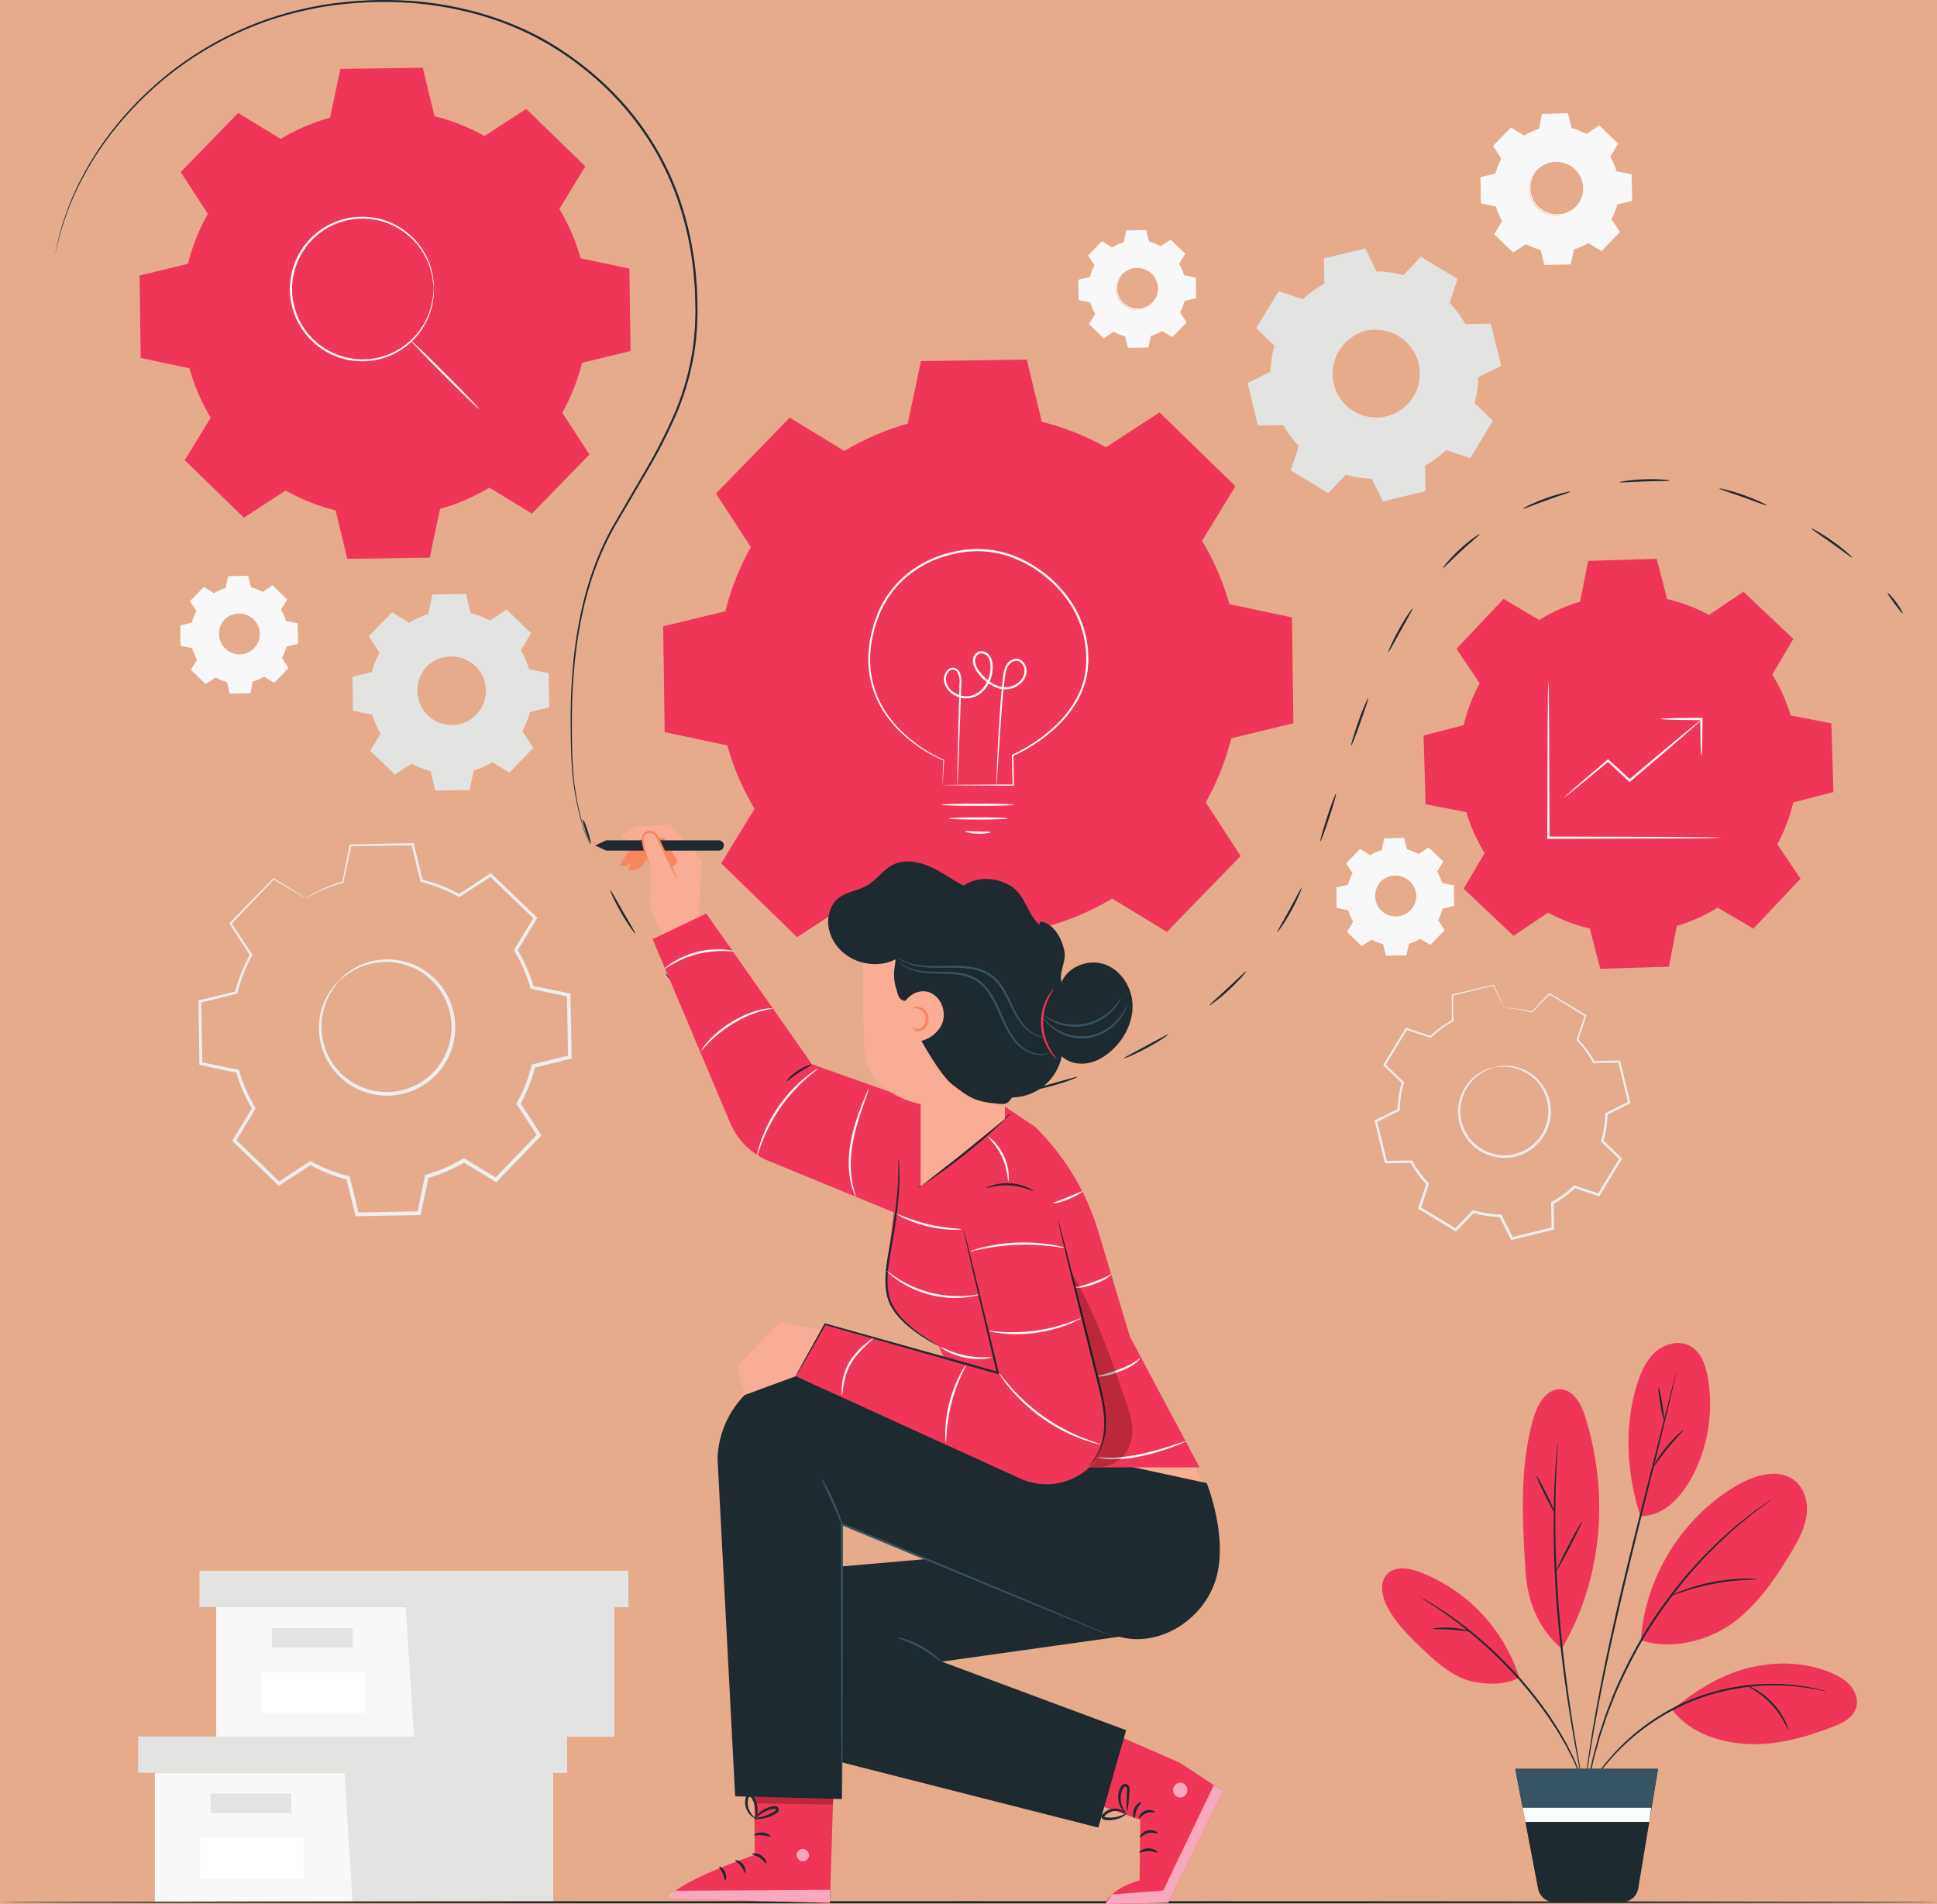 <svg xmlns="http://www.w3.org/2000/svg" height="604.53" width="615.08">
  <defs>
    <clipPath id="a" clipPathUnits="userSpaceOnUse">
      <path d="M2607.06 1039.39c-4.01 0-8.16.2-12.43.59h24.34c-3.84-.39-7.81-.59-11.91-.59"/>
    </clipPath>
  </defs>
  <rect width="100%" height="100%" fill="#e6ab8b" />
  <path d="M135.43 211.6a11.15 11.15 0 1016.05 15.5 11.15 11.15 0 00-16.05-15.5zm-5.54-13.84a25.49 25.49 0 016.21-2.7l1.29-6.16 10.4-.18 1.49 6.1c2.18.54 4.3 1.37 6.3 2.49l5.26-3.45 7.48 7.23-3.26 5.37a25.41 25.41 0 012.7 6.21l6.16 1.28.18 10.4-6.1 1.5a25.52 25.52 0 01-2.49 6.3l3.45 5.26-7.22 7.48-5.37-3.26a25.49 25.49 0 01-6.22 2.7l-1.28 6.16-10.4.18-1.5-6.1a25.4 25.4 0 01-6.3-2.49l-5.26 3.45-7.48-7.22 3.26-5.38a25.46 25.46 0 01-2.7-6.21l-6.16-1.28-.18-10.4 6.1-1.5c.54-2.17 1.37-4.3 2.49-6.3l-3.45-5.26 7.23-7.48 5.37 3.26" fill="#e3e3e2"/>
  <path d="M135.43 211.6s.58-.81 2.08-1.81a11.25 11.25 0 0116.22 4.54c.49.96.83 2.02 1.01 3.13a11.47 11.47 0 01-3.03 9.86 11.48 11.48 0 01-12.92 2.48 11.24 11.24 0 01-5.1-16.05 8.4 8.4 0 011.74-2.14c.06.05-.67.73-1.53 2.26a11.12 11.12 0 00.68 11.78 10.95 10.95 0 0010.7 4.38 10.9 10.9 0 005.97-3.15 10.9 10.9 0 00-6.52-18.37c-3.11-.38-5.62.6-7.1 1.49-1.5.91-2.15 1.67-2.2 1.6" fill="#e3e3e2"/>
  <path d="M129.89 197.76s-.12-.05-.35-.18l-1.03-.6c-.94-.55-2.3-1.35-4.05-2.4h.13l-7.18 7.51.02-.2 3.46 5.24.07.1-.06.1a25.43 25.43 0 00-2.44 6.26l-.03.13-.12.03-6.1 1.51.17-.22.2 10.4-.2-.25 6.16 1.27.16.03.04.16c.57 2 1.47 4.14 2.69 6.14l.08.14-.08.15-3.25 5.37-.05-.35 7.49 7.21-.37-.03 5.25-3.45.15-.1.16.09a25.3 25.3 0 006.24 2.45l.18.04.04.18 1.5 6.1-.3-.23 10.4-.2-.31.26 1.27-6.15.04-.19.19-.05a25.24 25.24 0 006.13-2.67h.01l.17-.1.16.1 5.37 3.26-.4.05 7.23-7.48-.04.4-3.44-5.26-.1-.16.09-.17a25.15 25.15 0 002.45-6.23l.05-.18.18-.04 6.1-1.5-.22.3-.18-10.39.24.28-6.15-1.29-.17-.03-.05-.17a25.24 25.24 0 00-2.66-6.15l-.09-.14.09-.15 3.26-5.36.04.33-7.46-7.24.3.03-5.26 3.43-.12.07-.12-.06a25.33 25.33 0 00-6.24-2.48l-.13-.03-.03-.12-1.47-6.11.18.14-10.4.14.15-.12-1.32 6.15-.02.06-.06.02a26.47 26.47 0 00-5.87 2.4c-.25.15-.37.2-.37.2s.12-.1.34-.24c.24-.14.6-.36 1.1-.63 1-.53 2.54-1.28 4.75-1.93l-.08.08 1.24-6.17.03-.1.11-.01 10.4-.23h.15l.04.15 1.51 6.1-.15-.16c2.09.51 4.23 1.3 6.37 2.49h-.24l5.25-3.45.16-.1.14.13 7.5 7.2.15.15-.11.18-3.25 5.38v-.29a25.8 25.8 0 012.74 6.29l-.22-.2 6.16 1.27.23.04v.24l.2 10.4v.24l-.24.06-6.1 1.5.23-.23a25.8 25.8 0 01-2.51 6.39l-.01-.33 3.44 5.26.14.2-.17.19-7.22 7.48-.18.19-.22-.14-5.37-3.25h.33a25.79 25.79 0 01-6.3 2.73l.23-.24-1.28 6.15-.05.25h-.26l-10.4.18h-.24l-.06-.23-1.5-6.11.23.23a25.86 25.86 0 01-6.38-2.52l.31-.01-5.25 3.44-.2.13-.17-.17-7.48-7.23-.16-.16.12-.2 3.26-5.36v.29a25.8 25.8 0 01-2.72-6.3l.2.2-6.15-1.3-.2-.04v-.2l-.16-10.4v-.18l.18-.04 6.1-1.48-.15.15a25.7 25.7 0 012.52-6.34l.01.19-3.42-5.27-.07-.1.09-.1 7.26-7.44.06-.06.07.04 3.96 2.47a277.66 277.66 0 011.36.88" fill="#e3e3e2"/>
  <path d="M438.42 279.85a6.68 6.68 0 109.61 9.28 6.68 6.68 0 00-9.6-9.28zm-3.32-8.3a15.26 15.26 0 013.73-1.6l.76-3.7 6.22-.1.9 3.65c1.3.33 2.58.82 3.78 1.49l3.14-2.06 4.48 4.32-1.95 3.22a15.29 15.29 0 011.62 3.72l3.68.76.1 6.23-3.65.9c-.32 1.3-.81 2.57-1.48 3.77l2.06 3.14-4.32 4.48-3.22-1.95a15.28 15.28 0 01-3.72 1.62l-.77 3.68-6.22.11-.9-3.65c-1.3-.32-2.57-.82-3.77-1.49l-3.15 2.06-4.47-4.32 1.95-3.21a15.15 15.15 0 01-1.62-3.73l-3.68-.76-.11-6.23 3.65-.9c.32-1.3.82-2.57 1.49-3.77l-2.06-3.14 4.32-4.48 3.21 1.95" fill="#f8f8f9"/>
  <path d="M438.42 279.85s.35-.5 1.24-1.1a6.72 6.72 0 019.71 2.72c.3.58.5 1.22.61 1.88a6.88 6.88 0 01-1.82 5.9 6.88 6.88 0 01-7.73 1.49 6.82 6.82 0 01-3.93-5.22c-.27-1.94.32-3.5.87-4.39.57-.91 1.05-1.28 1.05-1.28.04.03-.4.44-.92 1.35a6.66 6.66 0 00.41 7.06 6.55 6.55 0 009.98.73 6.53 6.53 0 00-8.15-10.1c-.9.54-1.29 1-1.32.96" fill="#f8f8f9"/>
  <path d="M435.1 271.56l-.2-.11-.62-.36-2.42-1.43h.07l-4.3 4.5.02-.13c.62.96 1.32 2.01 2.07 3.14l.04.06-.03.06a15.2 15.2 0 00-1.47 3.75l-.02.07-.07.02-3.65.9.1-.13.13 6.22-.12-.14 3.68.76.1.02.02.1c.34 1.2.88 2.47 1.6 3.67l.06.09-.05.08-1.95 3.22-.02-.21 4.48 4.32-.22-.02 3.14-2.07.1-.06.09.05c1.1.62 2.38 1.14 3.73 1.47l.1.03.04.1.9 3.66-.2-.14 6.23-.12-.18.15.76-3.68.03-.11.1-.03c1.23-.35 2.5-.89 3.68-1.6l.1-.06.1.06 3.22 1.95-.24.03 4.32-4.48-.02.24-2.06-3.15-.06-.1.06-.1a15.07 15.07 0 001.46-3.72l.03-.11.11-.03 3.66-.89-.14.18-.1-6.22.13.17-3.68-.77-.1-.03-.03-.1a15.13 15.13 0 00-1.6-3.68l-.04-.08.05-.09 1.95-3.21.03.2-4.47-4.34.18.02-3.15 2.05-.07.05-.07-.04c-1.25-.7-2.51-1.18-3.74-1.48l-.07-.02-.02-.08-.88-3.65.1.08-6.22.08.09-.06-.8 3.67v.04l-.04.01a15.8 15.8 0 00-3.74 1.56l.21-.14a14.72 14.72 0 013.5-1.53l-.04.04.74-3.69.01-.07h.07l6.22-.13h.1l.01.08.91 3.65-.09-.09c1.25.3 2.53.78 3.81 1.49h-.14l3.14-2.06.1-.07.08.08 4.49 4.32.1.08-.07.11-1.95 3.22v-.17c.7 1.15 1.26 2.41 1.64 3.76l-.13-.12 3.69.76.13.03v.14l.12 6.22v.15l-.14.03-3.65.9.13-.13a15.4 15.4 0 01-1.5 3.82v-.2l2.06 3.15.08.13-.1.1-4.32 4.49-.11.1-.13-.07-3.22-1.95h.2c-1.2.73-2.51 1.28-3.77 1.63l.14-.14-.77 3.68-.03.15h-.15l-6.23.11h-.15l-.03-.14-.9-3.66.14.14a15.5 15.5 0 01-3.82-1.5l.2-.01c-1.1.7-2.18 1.41-3.16 2.05l-.12.08-.1-.1-4.47-4.33-.1-.1.07-.1 1.95-3.22v.17a15.4 15.4 0 01-1.62-3.76l.12.1-3.68-.77-.12-.02v-.12l-.1-6.22v-.11l.1-.03 3.66-.88-.1.09c.36-1.4.89-2.68 1.52-3.8v.11l-2.05-3.15-.04-.06.05-.06 4.35-4.45.04-.04.04.03 2.37 1.47.6.39.21.14M488.24 53.75a8.6 8.6 0 1012.36 11.94 8.6 8.6 0 00-12.36-11.94zm-4.27-10.68c1.51-.91 3.12-1.6 4.79-2.08l.98-4.74 8.02-.14 1.15 4.7c1.68.42 3.32 1.05 4.86 1.92l4.05-2.66 5.76 5.57-2.5 4.14c.91 1.51 1.6 3.13 2.08 4.79l4.74.99.14 8-4.7 1.16a19.61 19.61 0 01-1.92 4.86l2.66 4.05-5.57 5.77-4.14-2.51a19.58 19.58 0 01-4.79 2.08l-.99 4.74-8.01.14-1.15-4.7a19.67 19.67 0 01-4.86-1.92l-4.05 2.66-5.77-5.57 2.51-4.14a19.6 19.6 0 01-2.08-4.79l-4.74-.99-.14-8 4.7-1.16a19.6 19.6 0 011.91-4.86l-2.65-4.05 5.57-5.77 4.14 2.51" fill="#f8f8f9"/>
  <path d="M488.24 53.75s.45-.64 1.6-1.4a8.67 8.67 0 0112.5 3.5c.38.73.64 1.55.78 2.4a8.84 8.84 0 01-2.34 7.6 8.84 8.84 0 01-13.53-1.04 8.7 8.7 0 01-.36-9.41c.73-1.18 1.35-1.65 1.35-1.65.04.04-.52.56-1.18 1.74a8.56 8.56 0 00.52 9.08 8.43 8.43 0 008.25 3.37 8.4 8.4 0 004.6-2.42 8.4 8.4 0 00-5.02-14.16c-2.4-.3-4.34.46-5.47 1.15-1.16.7-1.66 1.28-1.7 1.24" fill="#f8f8f9"/>
  <path d="M483.97 43.07c0 .01-.1-.04-.27-.14l-.8-.46-3.11-1.84.1-.01-5.54 5.8.02-.16 2.66 4.04.05.07-.04.08a19.57 19.57 0 00-1.88 4.83l-.02.1-.1.02-4.7 1.16.13-.17.16 8.01-.15-.19 4.74.98.12.03.04.12c.44 1.54 1.13 3.19 2.06 4.73l.07.11-.07.11-2.5 4.15-.04-.28 5.78 5.56-.29-.02 4.05-2.66.12-.08.12.07c1.41.79 3.07 1.46 4.8 1.88l.14.04.04.14 1.15 4.7-.23-.18 8-.14-.23.19.99-4.74.03-.15.14-.04a19.47 19.47 0 004.73-2.05l.13-.08.13.08 4.14 2.5-.3.05 5.56-5.77-.03.3-2.65-4.05-.08-.12.07-.13a19.44 19.44 0 001.9-4.8l.03-.14.14-.03 4.7-1.15-.18.23-.13-8.01.18.22-4.74-1-.13-.02-.03-.13c-.49-1.7-1.19-3.3-2.06-4.74l-.06-.11.06-.11 2.52-4.14.03.26-5.75-5.58.23.02-4.05 2.64-.1.06-.09-.05a19.57 19.57 0 00-4.8-1.91l-.1-.02-.03-.1-1.14-4.7.15.1-8.01.11.1-.09-1.01 4.74-.01.04-.05.02a20.3 20.3 0 00-4.81 2l.26-.18c.19-.11.46-.28.85-.48.77-.41 1.95-1 3.65-1.5l-.05.06.96-4.74.01-.09h.1c2.26-.05 4.9-.1 8-.18h.12l.03.11 1.17 4.7-.12-.11c1.61.39 3.26 1 4.9 1.91h-.18l4.05-2.66.12-.08.11.1 5.78 5.56.12.11-.09.14-2.5 4.15v-.22c.9 1.47 1.61 3.1 2.1 4.84l-.16-.16 4.75.98.17.04v.18l.15 8.01v.2l-.17.03-4.7 1.16.17-.17a19.85 19.85 0 01-1.94 4.92v-.25l2.65 4.05.1.16-.13.14-5.56 5.77-.14.14-.17-.1-4.14-2.51h.26a19.92 19.92 0 01-4.85 2.1l.17-.18-.99 4.74-.04.2h-.2l-8 .13h-.2l-.04-.18-1.15-4.7.17.17a19.92 19.92 0 01-4.92-1.94l.24-.01-4.05 2.65-.15.1-.13-.13-5.76-5.57-.13-.12.1-.15 2.51-4.14v.22a19.92 19.92 0 01-2.1-4.84l.16.14-4.74-1-.15-.03v-.15l-.13-8.01v-.15l.14-.03 4.7-1.14-.11.12a19.7 19.7 0 011.94-4.9v.16l-2.63-4.06-.06-.09.07-.07 5.6-5.73.04-.05.06.04 3.05 1.9.78.5c.18.1.27.17.27.17M356.5 86.88a6.68 6.68 0 109.6 9.27 6.68 6.68 0 00-9.6-9.27zm-3.33-8.3a15.23 15.23 0 013.72-1.61l.77-3.68 6.23-.11.89 3.65c1.3.32 2.57.82 3.78 1.49l3.14-2.07 4.48 4.33-1.95 3.21a15.23 15.23 0 011.62 3.72l3.68.77.1 6.23-3.64.89c-.33 1.3-.82 2.57-1.49 3.78l2.06 3.14-4.32 4.48-3.22-1.95a15.25 15.25 0 01-3.72 1.62l-.77 3.68-6.22.1-.9-3.64c-1.3-.33-2.57-.82-3.77-1.49l-3.15 2.06-4.47-4.32 1.95-3.22a15.3 15.3 0 01-1.62-3.72l-3.68-.77-.11-6.22 3.65-.9c.32-1.3.82-2.57 1.49-3.77l-2.07-3.15 4.33-4.47 3.21 1.95" fill="#f8f8f9"/>
  <path d="M356.5 86.88s.34-.5 1.23-1.1a6.71 6.71 0 019.71 2.72c.3.58.5 1.21.61 1.88a6.87 6.87 0 01-5.6 7.9c-.69.12-1.38.12-2.05.03a6.84 6.84 0 01-5.83-5.76c-.28-1.94.32-3.5.87-4.4.57-.9 1.05-1.27 1.05-1.27.04.03-.4.43-.92 1.35a6.65 6.65 0 00.41 7.05 6.55 6.55 0 006.41 2.62 6.53 6.53 0 005.33-5.52c.1-.65.08-1.31-.03-1.94a6.55 6.55 0 00-9.88-4.53c-.9.55-1.29 1-1.32.97" fill="#f8f8f9"/>
  <path d="M353.17 78.59l-.2-.11-.62-.36-2.42-1.43.07-.01-4.3 4.5.02-.12 2.07 3.14.04.05-.04.06a15.2 15.2 0 00-1.46 3.76l-.02.07-.07.02-3.65.9.1-.13.13 6.22-.12-.14 3.68.76.1.02.02.09c.34 1.2.88 2.48 1.6 3.68l.06.08-.05.09-1.95 3.22-.03-.22 4.49 4.32-.22-.02 3.14-2.06.1-.06.09.05c1.1.61 2.38 1.13 3.73 1.47l.1.02.03.11.9 3.65-.18-.14 6.22-.11-.18.15.76-3.68.03-.12.1-.03c1.23-.34 2.5-.88 3.68-1.6l.1-.05.1.06 3.22 1.95-.24.03 4.32-4.48-.02.24-2.06-3.15-.06-.1.06-.1a15.07 15.07 0 001.47-3.72l.02-.11.11-.03 3.66-.9-.14.19-.1-6.23.13.17-3.68-.77-.1-.02-.03-.1a15.08 15.08 0 00-1.6-3.68l-.04-.09.05-.08 1.95-3.22.03.2-4.47-4.33.18.02-3.15 2.05-.07.05-.07-.04a15.2 15.2 0 00-3.74-1.49l-.07-.02-.02-.07-.89-3.66.12.09-6.23.08.09-.07-.8 3.68v.04h-.04a15.8 15.8 0 00-3.74 1.57s.07-.06.21-.14a14.76 14.76 0 013.5-1.54l-.05.05.75-3.7.01-.06h.07l6.22-.14h.1l.01.09.91 3.65-.09-.1c1.25.31 2.53.79 3.81 1.5h-.14l3.14-2.07.1-.06.08.08 4.49 4.31.1.1-.08.1-1.94 3.22v-.17c.7 1.14 1.26 2.41 1.64 3.76l-.13-.12 3.69.76.13.03v.14l.12 6.22v.15l-.14.03-3.65.9.14-.13c-.33 1.31-.83 2.6-1.5 3.82l-.01-.2 2.06 3.15.08.12-.1.11-4.32 4.48-.11.11-.13-.08-3.22-1.95h.2c-1.2.74-2.51 1.28-3.77 1.64l.14-.14-.77 3.68-.03.15h-.15l-6.23.1h-.14l-.04-.14-.9-3.65.14.13c-1.38-.33-2.7-.87-3.82-1.5h.19c-1.1.7-2.17 1.4-3.15 2.05l-.12.08-.1-.1-4.47-4.33-.1-.1.07-.11 1.96-3.21v.17a15.48 15.48 0 01-1.63-3.77l.12.12-3.69-.78-.11-.02v-.12l-.1-6.23v-.1l.1-.03 3.66-.89-.1.1c.36-1.4.89-2.69 1.52-3.8v.11l-2.05-3.15-.04-.07.06-.05 4.34-4.46.04-.03.04.02 2.37 1.48.6.39c.14.08.21.13.21.14M71.3 196.64a6.68 6.68 0 109.62 9.27 6.68 6.68 0 00-9.61-9.27zm-3.31-8.3a15.26 15.26 0 013.72-1.6l.77-3.7 6.22-.1.9 3.65c1.3.32 2.57.82 3.77 1.49l3.15-2.06 4.47 4.32-1.95 3.21a15.3 15.3 0 011.62 3.73l3.68.76.11 6.23-3.65.9c-.32 1.3-.82 2.57-1.49 3.77l2.07 3.14-4.33 4.48-3.21-1.95a15.2 15.2 0 01-3.72 1.62l-.77 3.68-6.22.11-.9-3.65c-1.3-.32-2.57-.82-3.78-1.49l-3.14 2.06-4.48-4.32 1.95-3.22a15.25 15.25 0 01-1.62-3.72l-3.68-.76-.1-6.23 3.65-.9c.32-1.3.81-2.57 1.48-3.77l-2.06-3.14 4.32-4.48 3.22 1.95" fill="#f8f8f9"/>
  <path d="M71.3 196.64s.35-.5 1.25-1.1a6.74 6.74 0 0110.32 4.6 6.88 6.88 0 01-5.6 7.9c-.7.12-1.39.13-2.06.03a6.83 6.83 0 01-5.83-5.76c-.27-1.94.33-3.5.88-4.4.57-.9 1.05-1.27 1.05-1.27.03.03-.4.44-.92 1.35a6.65 6.65 0 00.4 7.06 6.56 6.56 0 006.42 2.62 6.53 6.53 0 00-.33-12.88 6.65 6.65 0 00-4.25.88c-.9.55-1.3 1-1.32.97" fill="#f8f8f9"/>
  <path d="M67.99 188.35l-.2-.11-.63-.36-2.42-1.43h.08l-4.3 4.5.01-.13 2.07 3.14.04.06-.03.06a15.21 15.21 0 00-1.46 3.75l-.02.07-.08.02-3.65.9.1-.13.13 6.22-.12-.14 3.69.76.09.02.03.09c.34 1.2.87 2.48 1.6 3.68l.05.08-.05.1-1.94 3.2-.03-.2 4.48 4.31-.22-.02 3.14-2.06.1-.06.1.05c1.1.61 2.37 1.14 3.72 1.47l.11.02.03.11.9 3.66-.19-.15 6.23-.1-.19.14.77-3.68.02-.11.11-.04a15.1 15.1 0 003.68-1.6l.1-.05.1.06 3.21 1.95-.23.03 4.32-4.48-.02.24-2.06-3.15-.07-.1.06-.1a15.06 15.06 0 001.47-3.72l.03-.11.1-.03 3.66-.9-.14.19-.1-6.22.14.17-3.68-.78-.1-.02-.03-.1a15.1 15.1 0 00-1.6-3.68l-.05-.09.05-.08 1.96-3.21.02.2-4.47-4.34.19.02-3.15 2.05-.07.05-.08-.04a15.18 15.18 0 00-3.74-1.49l-.07-.02-.02-.07-.88-3.65.11.08-6.22.08.08-.07-.79 3.68v.04h-.04a15.68 15.68 0 00-3.74 1.57l.2-.14a14.7 14.7 0 013.5-1.54l-.04.05.74-3.7.02-.06h.07l6.22-.13h.09l.02.08.9 3.65-.08-.1c1.25.31 2.53.79 3.8 1.5h-.13l3.14-2.07.1-.06.08.08 4.48 4.31.1.1-.07.1-1.94 3.22v-.17c.7 1.14 1.25 2.41 1.64 3.76l-.13-.12 3.68.76.14.03v.14l.12 6.22v.15l-.14.03-3.66.9.14-.13a15.4 15.4 0 01-1.5 3.82v-.2l2.05 3.15.09.13-.1.1-4.33 4.48-.1.11-.14-.08-3.21-1.95h.2c-1.21.74-2.52 1.29-3.77 1.64l.13-.14-.76 3.68-.04.15h-.15l-6.22.1-.15.01-.04-.14-.89-3.66.14.14c-1.39-.34-2.7-.88-3.82-1.51h.18l-3.14 2.05-.12.08-.1-.1-4.48-4.33-.1-.1.08-.1 1.95-3.22v.17a15.45 15.45 0 01-1.63-3.76l.12.1-3.68-.77-.12-.02v-.12l-.1-6.23v-.1l.1-.03c1.3-.31 2.53-.6 3.67-.89l-.1.1c.35-1.4.88-2.68 1.51-3.8v.11l-2.04-3.15-.04-.07.05-.05 4.35-4.45.03-.04.04.03 2.37 1.47.61.39c.14.08.2.13.2.14" fill="#f8f8f9"/>
  <path d="M107.6 311.45l-.03-.02a21.12 21.12 0 00-5.94 14.71c0 5.55 2.16 11.1 6.47 15.25a21.12 21.12 0 0014.71 5.95c5.55 0 11.1-2.17 15.25-6.47a21.12 21.12 0 005.95-14.72c0-5.55-2.17-11.1-6.48-15.25a21.12 21.12 0 00-14.71-5.94 21.13 21.13 0 00-15.25 6.47l.03.02.02.02a21.06 21.06 0 0115.2-6.45c5.28 0 10.57 1.97 14.67 5.93a21.06 21.06 0 016.45 15.2c0 5.28-1.97 10.57-5.93 14.67a21.06 21.06 0 01-15.2 6.45 21.05 21.05 0 01-14.66-5.93 21.06 21.06 0 01-6.46-15.2c0-5.28 1.97-10.57 5.93-14.67zm-10.52-26.27l.02.03a48.23 48.23 0 0111.78-5.12h.02l2.43-11.67 19.67-.35 2.83 11.58h.02a48.17 48.17 0 0111.96 4.7l.02.01 9.96-6.52 14.15 13.66-6.17 10.18v.02a48.27 48.27 0 015.13 11.78v.02l11.67 2.43.34 19.67-11.57 2.83v.02a48.26 48.26 0 01-4.7 11.96l-.02.02 6.53 9.96-13.66 14.15-10.18-6.18-.02.01a48.34 48.34 0 01-11.79 5.12h-.02l-2.42 11.67-19.67.35-2.84-11.57h-.02a48.28 48.28 0 01-11.95-4.71l-.02-.01-9.96 6.53-14.15-13.66 6.17-10.19v-.01a48.28 48.28 0 01-5.13-11.79v-.02l-11.67-2.43-.34-19.66 11.57-2.84v-.02a48.31 48.31 0 014.7-11.95l.02-.02-6.53-9.96 13.66-14.15 10.18 6.17h.02l-.02-.04.02-.03-10.21-6.19-13.74 14.23 6.55 9.99.03-.02-.03-.02a48.43 48.43 0 00-4.71 11.97l.03.01v-.03l-11.61 2.85.35 19.77 11.7 2.43v-.03h-.03a48.34 48.34 0 005.13 11.81l.02-.02-.02-.01-6.2 10.2 14.23 13.74 9.99-6.54-.02-.03-.01.03c3.8 2.12 7.83 3.69 11.97 4.7v-.03l-.03.01 2.85 11.6 19.77-.34 2.43-11.7h-.03l.01.03a48.42 48.42 0 0011.8-5.13l-.01-.03-.02.03 10.2 6.2 13.74-14.24-6.54-9.98-.03.01.03.02c2.12-3.8 3.69-7.84 4.7-11.97l-.02-.01v.03l11.6-2.84-.34-19.77-11.7-2.44v.03h.03a48.35 48.35 0 00-5.13-11.8l-.03.01.03.02 6.2-10.21-14.23-13.74-10 6.55.03.03.01-.03a48.28 48.28 0 00-11.97-4.71v.03h.02L131.05 268l-19.77.34-2.44 11.7h.04l-.01-.02a48.34 48.34 0 00-11.8 5.12l.01.03.02-.03-.02.03" fill="#e3e3e2"/>
  <path d="M107.6 311.45s1.1-1.56 3.94-3.46a21.07 21.07 0 0113.8-3.26c3.03.34 6.35 1.33 9.38 3.33a21.65 21.65 0 01-8.23 39.5c-2.19.4-4.4.42-6.51.11a21.64 21.64 0 01-14.81-9 21.33 21.33 0 01-3.67-9.25 21.06 21.06 0 012.78-13.91c1.8-2.9 3.32-4.06 3.32-4.06.11.1-1.28 1.39-2.91 4.3a21.1 21.1 0 00-2.34 13.54 20.65 20.65 0 0012.08 15.65c1.76.8 3.69 1.34 5.7 1.59a20.67 20.67 0 0017.48-6.1 20.69 20.69 0 00-12.37-34.85 21.1 21.1 0 00-13.46 2.81c-2.84 1.74-4.08 3.17-4.18 3.06" fill="#eee"/>
  <path d="M97.08 285.18c0 .02-.22-.1-.65-.34l-1.96-1.13-7.68-4.54.24-.03-13.61 14.27.03-.38c2 3 4.2 6.35 6.58 9.93l.11.18-.1.2a48.22 48.22 0 00-4.63 11.88l-.06.23-.23.06-11.57 2.87.33-.43.39 19.72-.38-.46 11.67 2.4.3.07.08.3a48.06 48.06 0 005.1 11.65l.16.27-.17.27-6.16 10.2-.09-.67 14.2 13.68-.7-.06 9.97-6.54.29-.2.3.17a48.05 48.05 0 0011.83 4.64l.34.09.09.35 2.84 11.57-.59-.45 19.72-.36-.58.48 2.43-11.67.07-.36.36-.1c3.88-1.1 7.9-2.8 11.63-5.05h.01l.32-.2.31.2 10.19 6.17-.75.1 13.7-14.19-.07.75-6.53-9.97-.2-.3.18-.32a47.77 47.77 0 004.66-11.81l.08-.35.35-.08 11.58-2.83-.44.57-.33-19.72.44.54-11.66-2.44-.33-.07-.08-.32a47.88 47.88 0 00-5.06-11.67l-.16-.27.16-.27 6.2-10.18.08.62-14.16-13.72.58.05c-3.51 2.3-6.8 4.44-9.98 6.5l-.23.15-.23-.12a48.1 48.1 0 00-11.84-4.7l-.24-.06-.05-.24-2.8-11.58.35.27-19.72.26.26-.22-2.5 11.66-.03.11-.11.04a50.05 50.05 0 00-9.02 3.46l-2.12 1.11c-.48.27-.7.38-.7.36a6 6 0 01.65-.45c.45-.27 1.14-.69 2.08-1.2 1.89-1 4.81-2.43 9-3.66l-.13.15c.64-3.2 1.4-7.02 2.35-11.69l.04-.21h.22l19.72-.44h.28l.07.28c.9 3.57 1.83 7.36 2.88 11.56l-.3-.29a48.7 48.7 0 0112.09 4.72l-.45.01 9.95-6.55.3-.2.28.25 14.21 13.67.3.28-.22.34-6.16 10.2v-.54a48.89 48.89 0 015.2 11.92l-.41-.39 11.67 2.42.44.09v.44l.37 19.72.01.46-.45.11-11.57 2.85.43-.43a48.92 48.92 0 01-4.76 12.11l-.02-.61 6.53 9.96.27.4-.34.35c-4.5 4.66-9.06 9.4-13.7 14.19l-.33.35-.41-.25-10.19-6.18h.63-.01a49.04 49.04 0 01-11.93 5.19l.42-.46-2.43 11.67-.1.47h-.48l-19.72.35h-.47l-.11-.46-2.83-11.58.43.43a49.07 49.07 0 01-12.1-4.77l.59-.02-9.97 6.52-.38.25-.33-.31-14.17-13.72-.3-.3.21-.37 6.2-10.18v.54a48.93 48.93 0 01-5.16-11.92l.38.35-11.67-2.45-.37-.08v-.38l-.3-19.72-.01-.35.33-.08 11.59-2.8-.3.29c1.12-4.45 2.8-8.5 4.79-12.04l.01.36-6.5-9.99-.13-.2.18-.18c5.6-5.75 10.25-10.5 13.78-14.1l.1-.12.13.08 7.51 4.67 1.93 1.22c.43.28.65.44.65.45" fill="#eee"/>
  <path d="M433.64 104.93a14.23 14.23 0 106.78 27.64 14.23 14.23 0 00-6.78-27.64zm3.45-18.72c2.93.06 5.8.5 8.54 1.31l5.58-5.76 11.34 6.87-2.54 7.61a32.44 32.44 0 015.12 6.97l8.01-.14 3.16 12.89-7.17 3.58c-.06 2.93-.51 5.8-1.32 8.54l5.77 5.57L466.7 145l-7.6-2.54a32.57 32.57 0 01-6.98 5.12l.14 8-12.88 3.17-3.58-7.17c-2.93-.06-5.8-.51-8.55-1.32l-5.57 5.77-11.34-6.88 2.54-7.6a32.53 32.53 0 01-5.12-6.98l-8.01.14-3.16-12.88 7.17-3.58c.06-2.93.5-5.8 1.31-8.55l-5.76-5.57 6.88-11.34 7.6 2.54a32.53 32.53 0 016.97-5.12l-.14-8.02 12.89-3.15 3.58 7.17" fill="#e3e3e2"/>
  <path d="M433.64 104.93s1.2-.5 3.48-.56a14.34 14.34 0 0113.17 8.36 14.56 14.56 0 01-22.6 17.25 14.57 14.57 0 01-5.2-10.43 14.34 14.34 0 017.8-13.5c2.07-1 3.35-1.12 3.35-1.12.03.1-1.22.33-3.2 1.4a14.19 14.19 0 00-7.27 13.18 13.96 13.96 0 008.57 12 13.92 13.92 0 008.58.66 13.92 13.92 0 005.47-24.25 14.2 14.2 0 00-8.67-3.23c-2.24-.04-3.46.34-3.48.24" fill="#e3e3e2"/>
  <path d="M437.09 86.2c0 .02-.1-.13-.25-.42l-.7-1.35-2.75-5.34.15.07-12.87 3.24.16-.2.17 8v.15l-.12.07a32.46 32.46 0 00-6.9 5.1l-.12.11-.15-.05-7.62-2.52.34-.12-6.85 11.36-.05-.4 5.78 5.56.15.14-.06.2a32.26 32.26 0 00-1.29 8.45v.22l-.2.1-7.16 3.58.2-.4 3.17 12.87-.38-.29 8.01-.14h.24l.11.2c1.28 2.35 3 4.75 5.06 6.88l.17.17-.08.23-2.53 7.6-.17-.46 11.34 6.87-.5.07 5.57-5.77.17-.18.24.07c2.6.77 5.5 1.25 8.43 1.3h.26l.1.22 3.58 7.18-.46-.22 12.89-3.15-.31.4c-.05-2.7-.1-5.37-.13-8.02l-.01-.24.21-.12a32.09 32.09 0 006.9-5.05l.16-.16.23.07 7.6 2.55-.45.17 6.89-11.34.06.46-5.76-5.57-.16-.16.06-.2c.83-2.81 1.26-5.66 1.32-8.46v-.22l.2-.09 7.17-3.57-.18.39-3.13-12.9.3.24-8 .12h-.19l-.08-.15a32.36 32.36 0 00-5.05-6.92l-.12-.12.05-.16 2.57-7.6.1.3-11.3-6.94.22-.03-5.6 5.74-.07.05-.07-.02a33.75 33.75 0 00-6.38-1.26l-1.6-.13a3.27 3.27 0 01-.53-.05 25.1 25.1 0 012.15.05c1.43.1 3.6.34 6.43 1.14l-.13.03 5.53-5.8.1-.1.13.07 11.37 6.83.17.1-.06.18-2.52 7.62-.06-.28a32.75 32.75 0 015.18 7.02l-.26-.15 8.02-.16h.25l.06.24 3.18 12.87.06.27-.24.12-7.16 3.6.2-.32a32.93 32.93 0 01-1.33 8.65l-.1-.37 5.78 5.56.22.21-.16.26-6.87 11.35-.16.26-.3-.1-7.6-2.53.4-.09c-2.08 2-4.45 3.77-7.05 5.19l.2-.36.15 8.01v.33l-.3.07-12.9 3.16-.3.08-.15-.3-3.59-7.16.36.23c-3.01-.06-5.98-.55-8.65-1.34l.4-.1-5.57 5.76-.22.23-.28-.16-11.34-6.89-.27-.16.1-.3 2.54-7.61.1.4a33.08 33.08 0 01-5.18-7.06l.35.2c-2.78.05-5.52.1-8.02.13h-.3l-.07-.29c-1.1-4.47-2.16-8.84-3.14-12.89l-.07-.28.26-.13 7.17-3.57-.2.31c.07-3.06.58-6.03 1.35-8.63l.1.33-5.77-5.58-.18-.18.13-.22 6.9-11.32.13-.2.22.07 7.6 2.56-.27.06a32.82 32.82 0 017.04-5.13l-.13.21-.1-8.01v-.17l.15-.04 12.9-3.08.1-.02.05.09 2.6 5.35.66 1.39c.14.31.21.48.2.49" fill="#e3e3e2"/>
  <path d="M474.3 338.9s1.2-.5 3.51-.56a14.49 14.49 0 0114.55 16.1 13.86 13.86 0 01-1.05 4.1 14.8 14.8 0 01-10.08 8.66 14.78 14.78 0 01-15.77-6.17 14.5 14.5 0 015.46-21 10.85 10.85 0 013.38-1.13c.03.1-1.24.34-3.23 1.42a14.31 14.31 0 00-7.35 13.3 14.11 14.11 0 008.66 12.12 14.05 14.05 0 008.66.66 14.05 14.05 0 005.51-24.48 14.32 14.32 0 00-8.74-3.25c-2.26-.04-3.5.33-3.51.23" fill="#eee"/>
  <path d="M477.77 320.01l-.25-.44-.71-1.35-2.77-5.39.15.07-12.98 3.26.15-.2.18 8.09v.14l-.13.07a32.73 32.73 0 00-6.96 5.15l-.12.11-.15-.05-7.69-2.54.35-.13-6.92 11.47-.05-.4 5.83 5.6.15.15-.06.2a32.65 32.65 0 00-1.3 8.54v.2l-.2.1-7.23 3.63.2-.41 3.2 13-.38-.3 8.09-.15h.23l.12.2c1.3 2.38 3.03 4.8 5.1 6.95l.17.18-.07.23-2.56 7.68-.17-.48 11.45 6.94-.5.07 5.61-5.83.17-.18.24.07c2.63.78 5.55 1.26 8.51 1.31h.01l.25.01.11.22 3.62 7.24-.47-.22 13-3.18-.3.4-.14-8.09v-.24l.2-.12c2.57-1.4 4.9-3.12 6.96-5.1l.17-.16.23.07 7.68 2.57-.46.17 6.95-11.44.06.47-5.81-5.63-.16-.15.06-.22c.83-2.83 1.27-5.7 1.32-8.53l.01-.21.2-.1 7.23-3.6-.18.39c-1.1-4.58-2.16-8.9-3.16-13.01l.32.24-8.1.12h-.17l-.09-.16a32.63 32.63 0 00-5.1-6.99l-.11-.11.05-.16 2.59-7.67.1.29-11.41-7 .22-.02-5.65 5.78-.06.06-.08-.02c-2.81-.85-5-1.13-6.43-1.28l-1.62-.13a3.32 3.32 0 01-.54-.05l.54-.02a31.7 31.7 0 018.12 1.22l-.12.04 5.58-5.86.1-.1.13.07 11.48 6.9.16.1-.06.18-2.54 7.68-.06-.27c1.93 1.99 3.72 4.33 5.23 7.08l-.26-.15 8.09-.16h.25l.06.23 3.21 13 .07.27-.25.12-7.23 3.63.2-.31a33.15 33.15 0 01-1.33 8.72l-.1-.37 5.83 5.61.22.21-.16.26-6.93 11.46-.16.27-.3-.1-7.68-2.56.4-.1a33.2 33.2 0 01-7.12 5.24l.21-.36.15 8.09v.32l-.31.08-13 3.2-.32.07-.15-.3-3.61-7.23.36.23h-.01a33.25 33.25 0 01-8.73-1.35l.41-.1-5.62 5.81-.23.24-.28-.17-11.44-6.95-.28-.17.1-.3 2.57-7.68.1.4c-2.13-2.2-3.9-4.68-5.23-7.12l.35.2-8.09.14h-.3l-.08-.3-3.17-13-.07-.28.26-.14 7.25-3.6-.2.31c.06-3.09.58-6.09 1.36-8.71l.09.34-5.81-5.64-.19-.18.14-.22 6.96-11.43.13-.2.22.07 7.67 2.59-.28.06a33.21 33.21 0 017.11-5.18l-.12.21-.11-8.09v-.16l.16-.04 13.02-3.11.1-.03.05.1 2.62 5.4.66 1.4c.15.31.22.48.21.5" fill="#eee"/>
  <path d="M49.18 562.8v41.13h126.47v-41.12H49.18" fill="#f8f8f9"/>
  <path d="M43.87 551.31v11.5h136.2v-11.5H43.87" fill="#e3e3e2"/>
  <path d="M111.97 603.93h63.68v-41.12h4.42v-11.5h-70.75v10.43l2.65 42.2M66.87 569.44v6.2H92.5v-6.2H66.87" fill="#e3e3e2"/>
  <path d="M96.5 596.44H63.57v-13.07H96.5v13.07" fill="#fff"/>
  <path d="M68.64 510.24v41.13H195.1v-41.13H68.64" fill="#f8f8f9"/>
  <path d="M63.33 498.74v11.5h136.2v-11.5H63.33" fill="#e3e3e2"/>
  <path d="M131.43 551.37h63.67v-41.13h4.43v-11.5h-70.76v10.44l2.66 42.19M86.32 516.87v6.2h25.65v-6.2H86.32" fill="#e3e3e2"/>
  <path d="M115.96 543.87H83.02V530.8h32.94v13.07" fill="#fff"/>
  <path d="M615.08 603.93c0 .2-137.7.35-307.53.35-169.88 0-307.55-.16-307.55-.35 0-.19 137.67-.34 307.55-.34 169.83 0 307.53.15 307.53.34" fill="#1d2a30"/>
  <path d="M89.12 44.1a64.2 64.2 0 0115.68-6.74l3.28-15.49 26.18-.36 3.72 15.38a64.14 64.14 0 0115.86 6.3l13.26-8.62 18.77 18.25-8.24 13.5A64.08 64.08 0 01184.38 82l15.48 3.28.37 26.18-15.39 3.71a64.18 64.18 0 01-6.3 15.86l8.63 13.27-18.26 18.77-13.5-8.25a64.13 64.13 0 01-15.68 6.75l-3.27 15.48-26.18.37-3.72-15.38a64.15 64.15 0 01-15.86-6.3l-13.26 8.62-18.78-18.25 8.25-13.5a64.16 64.16 0 01-6.75-15.68l-15.48-3.28-.37-26.18 15.38-3.71A64.17 64.17 0 0166 67.89l-8.62-13.26 18.25-18.77 13.5 8.25" fill="#f03658" fill-rule="evenodd"/>
  <path d="M137.72 91.75c-.12.02.03-2.02-.84-5.5-.4-1.74-1.24-3.8-2.53-5.97a22.46 22.46 0 00-5.73-6.35 22.3 22.3 0 00-21.18-3.16 21 21 0 00-5.65 3.04c-.9.63-1.7 1.4-2.53 2.16-.75.83-1.54 1.64-2.18 2.59a22.43 22.43 0 00-4.34 13.2c.04 4.83 1.59 9.53 4.33 13.19.65.94 1.44 1.76 2.2 2.59.82.75 1.61 1.53 2.52 2.15a22.49 22.49 0 0017.4 4.04 22.3 22.3 0 009.43-4.16 22.47 22.47 0 005.73-6.34 21.66 21.66 0 002.53-5.97c.87-3.48.72-5.52.84-5.5.01 0 .02.12.02.36l-.02 1.08c0 .48-.03 1.07-.15 1.76-.09.69-.18 1.49-.43 2.36a22.64 22.64 0 01-8.22 12.64 22.67 22.67 0 01-9.63 4.34 22.99 22.99 0 01-17.9-4.07c-.93-.64-1.75-1.44-2.6-2.22-.78-.85-1.6-1.69-2.26-2.66a23.06 23.06 0 01-4.49-13.6c.05-4.99 1.65-9.84 4.49-13.6.67-.96 1.48-1.8 2.26-2.66.85-.77 1.67-1.57 2.6-2.2a22.98 22.98 0 0117.9-4.07c3.78.68 7.05 2.36 9.63 4.32a22.62 22.62 0 018.22 12.65c.25.87.34 1.67.43 2.36.12.69.15 1.28.15 1.76a1460.84 1460.84 0 000 1.44" fill="#fff"/>
  <path d="M130.58 108.27c.13-.14 5.07 4.58 11.03 10.54 5.96 5.96 10.67 10.9 10.54 11.03-.14.13-5.08-4.58-11.03-10.54-5.96-5.96-10.68-10.9-10.54-11.03" fill="#fff"/>
  <path d="M268.11 143.18a82.32 82.32 0 0120.13-8.66l4.2-19.88 33.61-.47 4.77 19.74a82.32 82.32 0 0120.36 8.1l17.02-11.08 24.1 23.43-10.59 17.33a82.35 82.35 0 018.67 20.12l19.87 4.21.47 33.6-19.74 4.78a82.3 82.3 0 01-8.1 20.36l11.08 17.02-23.43 24.1-17.33-10.59a82.33 82.33 0 01-20.12 8.66l-4.21 19.88-33.6.47-4.78-19.75a82.31 82.31 0 01-20.36-8.09l-17.02 11.08-24.1-23.43 10.59-17.33a82.3 82.3 0 01-8.66-20.13l-19.88-4.2-.47-33.6 19.75-4.78a82.32 82.32 0 018.09-20.36l-11.08-17.02 23.43-24.1 17.33 10.59" fill="#f03658" fill-rule="evenodd"/>
  <path d="M299.29 249.25l.4-.02 1.15-.02 4.41-.05 16.49-.11-.2.2-.23-9.42v-.16l.15-.07a51 51 0 0014.1-9.65 35.77 35.77 0 005.92-7.58 25.93 25.93 0 003.26-9.64 32.04 32.04 0 00-5.05-21.12 38.37 38.37 0 00-18.4-14.66 31.65 31.65 0 00-17.65-1.23 34.67 34.67 0 00-15.33 7.09 31.31 31.31 0 00-9.26 12.79c-.41 1.2-.94 2.37-1.24 3.59l-.88 3.61c-.42 2.41-.66 4.8-.63 7.12.06 2.33.35 4.58.85 6.7a30.9 30.9 0 002.16 5.98c1.8 3.7 4.18 6.75 6.65 9.21a45.65 45.65 0 0013.75 9.4l.08.04v.08l-.35 5.89-.1 1.5-.05.53v-.48l.04-1.49.21-5.96.08.12a45.02 45.02 0 01-13.97-9.32 34.55 34.55 0 01-6.8-9.3 31.28 31.28 0 01-2.23-6.06 33.25 33.25 0 01-.89-6.83c-.04-2.36.2-4.79.62-7.24l.87-3.67c.3-1.24.83-2.42 1.25-3.65a31.89 31.89 0 019.42-13.07 35.28 35.28 0 0115.62-7.25 32.3 32.3 0 0118.03 1.24 38.99 38.99 0 0118.72 14.95c2.15 3.3 3.7 6.9 4.5 10.6.27.9.35 1.83.5 2.76.13.92.28 1.83.27 2.76.03.92.08 1.83.08 2.74l-.24 2.7a26.52 26.52 0 01-3.36 9.87 36.26 36.26 0 01-6.04 7.69 51.2 51.2 0 01-14.33 9.68l.15-.23c.06 3.42.1 6.6.16 9.44v.2h-.21l-16.61-.1-4.37-.06-1.1-.02c-.26 0-.38-.01-.37-.02M322.07 255.5c0 .19-5.17.34-11.54.35-6.37 0-11.54-.15-11.54-.35 0-.19 5.17-.35 11.54-.35 6.37 0 11.54.15 11.54.34M314.6 264.21c.02.19-1.8.56-4.09.48-2.28-.06-4.08-.55-4.05-.73.04-.2 1.85-.03 4.07.04 2.23.07 4.04.02 4.07.21" fill="#fff"/>
  <path d="M304 249.25c-.02 0-.03-.13-.03-.38v-1.12l.06-4.28c.1-3.78.22-9.16.37-15.78l.3-10.89a7.31 7.31 0 00-.4-2.82c-.3-.89-1.13-1.53-2.02-1.35-.88.17-1.53 1.08-1.8 2.02-.28.95-.07 2 .38 2.93.91 1.88 2.98 3.15 5.15 3.43 2.2.33 4.48-.67 6-2.4a10.22 10.22 0 002.52-6.45 6.1 6.1 0 00-.7-3.41c-.57-.96-1.81-1.58-2.83-1.21-1.01.37-1.52 1.68-1.35 2.77a6.9 6.9 0 001.6 3.13c1.5 1.9 3.37 3.52 5.56 4.3 1.09.38 2.24.54 3.34.4 1.1-.18 2.17-.61 3.04-1.27a5.29 5.29 0 001.9-2.54c.35-1 .3-2.1-.17-3-.45-.9-1.32-1.58-2.27-1.54-.96.01-1.84.64-2.4 1.42-1.1 1.64-1.1 3.8-1.4 5.7-.42 3.88-.7 7.52-.95 10.84l-1.06 15.73-.29 4.28-.09 1.11c-.02.26-.04.38-.05.38-.01 0-.02-.13-.02-.38l.02-1.11.16-4.3c.16-3.71.42-9.1.84-15.75.22-3.32.47-6.96.88-10.87.11-.98.21-1.96.38-2.98.18-1 .45-2.07 1.09-3a3.77 3.77 0 012.87-1.7c1.25-.05 2.34.83 2.86 1.88.56 1.06.61 2.36.23 3.5a5.94 5.94 0 01-2.13 2.85 7.41 7.41 0 01-3.34 1.4 7.88 7.88 0 01-3.67-.41 13.43 13.43 0 01-5.87-4.51 7.53 7.53 0 01-1.74-3.46c-.2-1.33.35-2.95 1.8-3.52 1.45-.5 2.94.33 3.64 1.5.73 1.17.85 2.53.81 3.8a10.9 10.9 0 01-2.7 6.87 7.5 7.5 0 01-6.6 2.6c-2.36-.31-4.6-1.67-5.63-3.8a4.77 4.77 0 01-.4-3.38c.32-1.07 1.03-2.19 2.27-2.45.6-.12 1.22.04 1.7.38.5.34.8.85 1 1.35.38 1.02.43 2.06.4 3.06l-.37 10.9-.59 15.75-.2 4.29-.06 1.11c-.02.26-.04.38-.05.38M320.03 259.86c0 .19-4.19.34-9.35.34-5.17 0-9.36-.15-9.36-.34 0-.2 4.19-.35 9.36-.35 5.16 0 9.35.16 9.35.35" fill="#fff"/>
  <path d="M488.8 196.83a53.39 53.39 0 0112.96-5.82l2.53-12.94 21.8-.65 3.29 12.77a53.44 53.44 0 0113.3 5.04l10.92-7.36 15.87 14.96-6.7 11.34a53.44 53.44 0 015.83 12.97l12.94 2.53.65 21.8-12.77 3.3a53.5 53.5 0 01-5.04 13.28l7.36 10.93-14.96 15.87-11.35-6.69a53.37 53.37 0 01-12.96 5.82l-2.53 12.94-21.8.65-3.3-12.77a53.41 53.41 0 01-13.28-5.04l-10.93 7.36-15.87-14.96 6.69-11.34a53.37 53.37 0 01-5.82-12.97l-12.94-2.53-.65-21.8 12.76-3.3a53.48 53.48 0 015.05-13.28l-7.36-10.93 14.96-15.87 11.34 6.7" fill="#f03658" fill-rule="evenodd"/>
  <path d="M546.33 265.95c0 .03-.36.05-1.05.07l-3.04.07-11.15.11-36.79.1h-2.97v-.35l.11-35.04.1-10.52.07-2.86c.02-.65.05-.99.07-.99.02 0 .05.34.07 1l.06 2.85.1 10.52.12 35.04-.35-.34h2.62l36.8.1 11.14.1c1.27.04 2.28.06 3.04.07.69.03 1.05.05 1.05.07" fill="#fff"/>
  <path d="M540.26 228.53c.03.04-.55.59-1.63 1.56l-4.61 4.05c-3.92 3.4-9.36 8.05-15.4 13.16l-.91.78-.24.2-.22-.21-6.85-6.37.43.01c-4.03 3.33-7.5 6.18-10.05 8.3l-2.92 2.33c-.69.53-1.07.8-1.1.78-.02-.03.32-.36.96-.94l2.8-2.48 9.9-8.48.2-.19.22.2 6.88 6.33-.46-.01.92-.78c6.03-5.1 11.52-9.7 15.52-13l4.76-3.89a14 14 0 011.8-1.35" fill="#fff"/>
  <path d="M540.26 239.98c-.1 0-.18-1.3-.24-3.41-.06-2.11-.1-5.04-.1-8.3l.34.34h-.59c-3.4 0-6.48-.04-8.7-.1-2.23-.07-3.61-.15-3.61-.25s1.38-.18 3.6-.24a321.3 321.3 0 019.3-.1h.35v.34a310 310 0 01-.1 8.3c-.07 2.12-.16 3.42-.25 3.42" fill="#fff"/>
  <path d="M187.57 267.86c-.18.07-.87-1.6-1.55-3.7-.67-2.12-1.07-3.87-.88-3.92.18-.05.87 1.6 1.54 3.7s1.07 3.86.9 3.92M201.72 296.4c-.15.1-2.3-2.79-4.5-6.63-2.2-3.83-3.62-7.13-3.45-7.2.18-.1 1.87 3.05 4.06 6.86 2.19 3.81 4.06 6.85 3.9 6.96M222.53 320.5c-.12.13-2.93-2.11-6.02-5.27-3.1-3.16-5.3-6-5.16-6.12.15-.13 2.57 2.5 5.65 5.63 3.08 3.14 5.66 5.6 5.53 5.75M248.9 338.34c-.08.17-3.39-1.25-7.2-3.48-3.84-2.22-6.7-4.4-6.6-4.55.12-.16 3.14 1.74 6.94 3.95 3.8 2.22 6.94 3.9 6.86 4.08M279.17 348.1c-.02.18-3.57-.34-7.9-1.25-4.26-1.2-7.66-2.32-7.6-2.5.06-.18 3.54.64 7.76 1.83 4.3.9 7.77 1.72 7.74 1.92M311 348.8c.02.19-3.53.75-7.95.95-4.42.2-8-.06-8-.25.01-.2 3.58-.25 7.97-.45 4.4-.19 7.95-.44 7.98-.25M342.1 341.93c.07.17-3.27 1.5-7.53 2.7-4.25 1.19-7.8 1.78-7.83 1.6-.04-.2 3.41-1.09 7.65-2.28 4.23-1.18 7.65-2.21 7.71-2.02M370.96 328.41c.1.16-2.85 2.2-6.75 4.3-3.9 2.1-7.22 3.44-7.3 3.27-.08-.18 3.1-1.8 6.97-3.89 3.87-2.08 6.98-3.84 7.08-3.68M395.7 308.38c.14.12-2.16 2.88-5.41 5.88-3.25 3.01-6.17 5.1-6.28 4.96-.13-.15 2.58-2.48 5.8-5.47 3.23-2.98 5.75-5.5 5.9-5.37M413.31 281.9c.17.08-1.14 3.43-3.28 7.3-2.12 3.9-4.26 6.78-4.42 6.67-.16-.1 1.71-3.14 3.82-7 2.11-3.85 3.7-7.04 3.88-6.96M424.24 251.94c.19.05-.78 3.5-2.16 7.69-1.38 4.2-2.64 7.54-2.82 7.47-.18-.06.79-3.5 2.16-7.7 1.38-4.17 2.64-7.52 2.82-7.46M434.45 221.7c.21.08-1.02 3.43-2.45 7.6-1.45 4.15-2.77 7.47-2.95 7.42-.18-.06.84-3.5 2.3-7.66.7-2.1 1.46-3.94 2.04-5.27.57-1.32.97-2.13 1.06-2.1M448.6 193.13c.17.1-1.65 3.18-3.77 7.03-2.14 3.85-3.81 7-3.99 6.91-.17-.07 1.23-3.38 3.38-7.25 2.13-3.87 4.23-6.8 4.38-6.69M469.89 169.57c.12.16-2.68 2.37-5.9 5.36-3.22 2.98-5.66 5.58-5.81 5.45-.14-.12 2.08-2.95 5.34-5.96 3.25-3.02 6.27-5 6.37-4.85M498.64 156.1c.05.2-3.37 1.24-7.5 2.73-4.14 1.47-7.42 2.86-7.5 2.68-.09-.17 3.1-1.85 7.27-3.34 4.16-1.5 7.68-2.24 7.73-2.06M530.24 152.58c-.01.2-3.58.11-7.97.27-4.39.14-7.94.44-7.97.24-.02-.18 3.52-.79 7.95-.93 4.43-.16 8 .24 8 .42M561 160.44c-.08.19-3.4-1.13-7.54-2.6-4.13-1.48-7.54-2.54-7.5-2.73.05-.18 3.57.59 7.74 2.08 4.17 1.48 7.38 3.09 7.3 3.25M588.15 177.05c-.13.15-2.93-2.06-6.52-4.6-3.57-2.55-6.56-4.5-6.46-4.67.1-.16 3.26 1.53 6.87 4.1 3.6 2.57 6.24 5.03 6.11 5.17M604.17 194.74c-.16.1-1.26-1.3-2.56-3.07-1.31-1.77-2.34-3.23-2.19-3.36.15-.12 1.42 1.16 2.74 2.95 1.33 1.78 2.17 3.38 2 3.48" fill="#1d2a30"/>
  <path d="M17.55 80.43s.07-.41.25-1.2l.8-3.54c.73-3.1 2.12-7.6 4.43-13.18a99.38 99.38 0 0111.03-19.03c5.1-6.9 11.83-14.14 20.35-20.83a107.71 107.71 0 0131-16.77 114.34 114.34 0 0119.16-4.63c6.72-.96 13.7-1.4 20.86-1.2 7.15.17 14.48 1.05 21.78 2.75a98.77 98.77 0 0121.59 7.62c7 3.46 13.6 7.94 19.74 13.15a93.47 93.47 0 0116.4 18.1 90.23 90.23 0 0110.98 21.8 102.64 102.64 0 015 23.2c.14 1.94.35 3.87.44 5.8.05 1.93.1 3.85.13 5.76.03 1.91-.1 3.82-.14 5.71-.17 1.89-.3 3.77-.54 5.63a84.16 84.16 0 01-5.73 21.2 164.18 164.18 0 01-9.47 18.62l-9.96 16.98c-6.39 10.97-9.74 22.48-11.63 33.06-.95 5.3-1.54 10.42-1.89 15.26-.37 4.85-.52 9.43-.54 13.72 0 8.56.1 15.97 1.03 21.93a86.96 86.96 0 003.05 13.54c.48 1.51.9 2.65 1.2 3.4.15.38.29.66.36.85l.11.3s-.8-1.48-1.8-4.5-2.27-7.57-3.19-13.55c-.97-5.98-1.12-13.4-1.15-21.98 0-4.3.14-8.88.5-13.74.32-4.86.9-9.99 1.84-15.31 1.86-10.63 5.2-22.22 11.62-33.27l9.92-17a164.05 164.05 0 009.4-18.56 83.62 83.62 0 005.67-21.03c.24-1.85.36-3.72.53-5.59.04-1.88.17-3.77.14-5.67l-.13-5.73c-.1-1.92-.3-3.83-.45-5.77a102.1 102.1 0 00-4.98-23.03 89.58 89.58 0 00-10.9-21.64 92.86 92.86 0 00-16.27-17.97 96.88 96.88 0 00-19.6-13.06 98.12 98.12 0 00-21.43-7.58A107.54 107.54 0 00125.41.68c-7.12-.2-14.07.23-20.75 1.17-6.67 1-13.05 2.59-19.06 4.57a107.5 107.5 0 00-30.89 16.62 109.18 109.18 0 00-20.33 20.67 100.17 100.17 0 00-11.1 18.9 94.78 94.78 0 00-4.55 13.11c-.38 1.54-.67 2.7-.86 3.52-.2.79-.32 1.19-.32 1.19" fill="#1d2a30"/>
  <path d="M342.07 570.73l20 7.02-.2 19.24c-9.58 2.7-10.93 7.54-10.93 7.54l20.03-.46 17.42-35.42-13.79-9.02-25.76-11.27-6.77 22.37" fill="#f03658"/>
  <path d="M350.94 604.53l2.2-3.06 16.25-1.26 16.06-33.48 2.94 1.92-17.42 35.42-20.03.46" fill="#f9a8bf"/>
  <path d="M361.8 588.17c.15.2 1.29-.48 2.84-.47 1.55-.03 2.7.63 2.85.43.18-.16-.98-1.33-2.86-1.3-1.89 0-3.02 1.2-2.84 1.34M362.01 583.4c.2.14 1.07-1.07 2.66-1.41 1.58-.37 2.88.35 3 .14.07-.09-.17-.42-.74-.71a3.71 3.71 0 00-4.56 1.02c-.38.5-.46.9-.36.96M361.74 577.28c.22.1.88-1.07 2.27-1.58 1.37-.53 2.64-.1 2.74-.32.05-.1-.21-.37-.77-.57a3.43 3.43 0 00-2.29.06c-.87.33-1.47.96-1.75 1.47-.29.52-.3.9-.2.94M360.27 577.27c.24-.06.1-1.33.7-2.68.56-1.37 1.57-2.14 1.45-2.35-.07-.23-1.56.33-2.27 2-.72 1.67-.1 3.13.12 3.03M357.9 575c.12.02.3-1.01.47-2.68l.27-2.93c.02-.55.16-1.1 0-1.87-.1-.37-.32-.75-.71-1a1.25 1.25 0 00-1.36.06c-.7.55-.9 1.18-1.14 1.78a6.7 6.7 0 00.16 4.84c.72 1.63 1.72 2.22 1.76 2.14.12-.1-.68-.83-1.17-2.36a6.89 6.89 0 01.06-4.33c.2-.5.48-1.1.82-1.34.17-.1.28-.1.42-.03.14.09.27.26.33.47.12.42.03 1.04.02 1.6l-.08 2.93c-.02 1.68.03 2.72.15 2.73" fill="#1d2a30"/>
  <path d="M357.57 575.88c.08-.05-.5-.93-2.05-1.43a5 5 0 00-5.68 2.03.92.92 0 00.09.77c.15.24.35.36.52.44.36.15.67.15.94.18a8.86 8.86 0 004.28-.67c1.44-.63 2.1-1.36 2.03-1.44-.08-.11-.86.41-2.25.85a9.83 9.83 0 01-3.97.4c-.26-.03-.52-.05-.68-.13-.17-.1-.12-.07-.12-.13.02-.1.21-.3.4-.48a4.88 4.88 0 014.3-1.22c1.39.3 2.1.95 2.2.83" fill="#1d2a30"/>
  <path d="M374.77 570.72a2.38 2.38 0 01-.04-4.75h.05a2.38 2.38 0 01.05 4.75h-.06" fill="#f9a8bf"/>
  <path d="M239.4 562.68l.27 26.21s-26.55 9.09-26.98 13.94l50.85 1.3 1.25-40.87-25.4-.58" fill="#f03658"/>
  <path d="M254.91 590.95c-.15 0-.3-.02-.46-.07-.98-.27-1.8-1.6-1.44-2.55a2.26 2.26 0 011.96-1.33c.24 0 .46.05.66.16a2.08 2.08 0 011.2 2.34 2.02 2.02 0 01-1.92 1.45m.73-3.79" fill="#f9a8bf"/>
  <path d="M242.75 603.6l-30.06-.77c-.15-1.17 1.02-1.98 1.67-2.33-1 .83-1.6 1.62-1.67 2.33l30.06.76" fill="#fff"/>
  <path d="M263.54 604.12l-20.8-.53-30.05-.76c.06-.7.67-1.5 1.67-2.33l.4-.2 48.75-.3.03 4.12" fill="#f9a8bf"/>
  <path d="M238.85 588.61c0 .25 1.24.4 2.44 1.23 1.23.8 1.83 1.89 2.06 1.8.23-.05-.1-1.54-1.57-2.52-1.47-1-2.97-.73-2.93-.5M233.46 590.68c-.06.24 1 .7 1.82 1.77.85 1.04 1.03 2.18 1.28 2.18.23.04.44-1.4-.6-2.72-1.03-1.32-2.49-1.46-2.5-1.23M230.27 597c.23.05.6-1.18 0-2.56-.6-1.38-1.75-1.95-1.86-1.74-.15.2.59.95 1.07 2.09.5 1.12.55 2.17.8 2.2M239.45 582.63c.1.23 1.25-.08 2.65.05 1.4.1 2.49.6 2.62.4.15-.18-.9-1.13-2.55-1.26-1.65-.15-2.83.62-2.72.81" fill="#1d2a30"/>
  <path d="M264.5 572.95l.05-1.84h.01l-.06 1.84m-25-.4v-.05.04" fill="#b2b1b0"/>
  <path d="M264.5 572.95l-25-.4v-.05l-.02-2.04 25.07.65-.05 1.84" fill="#bc283b"/>
  <path d="M239.5 577.34c0 .1.97.29 2.54.06a11.47 11.47 0 004.17-1.5c.24-.14.52-.28.79-.57.28-.25.45-.9.14-1.32-.25-.4-.7-.58-1.07-.6-.38-.02-.68.05-.96.11a9.16 9.16 0 00-3.98 1.99c-1.21 1.06-1.64 1.98-1.55 2.03.1.08.7-.68 1.92-1.55a10.2 10.2 0 013.78-1.64c.54-.13 1-.12 1.13.12.05.1.06.13-.06.29-.12.14-.34.28-.58.42a13.6 13.6 0 01-3.85 1.62c-1.46.37-2.42.4-2.42.54" fill="#1d2a30"/>
  <path d="M239.81 577.7c.09.05.6-.83.74-2.43a8.27 8.27 0 00-.89-4.36c-.29-.51-.63-1.2-1.6-1.33-.5-.03-.92.35-1.07.68-.18.34-.22.63-.29.93a5.85 5.85 0 00.97 4.37c.97 1.35 2 1.67 2.02 1.59.08-.13-.77-.63-1.5-1.92a5.85 5.85 0 01-.66-3.88c.1-.54.31-.97.51-.9.25 0 .67.41.87.85a8.48 8.48 0 011.02 3.95c.04 1.5-.25 2.42-.12 2.46M357.6 549.32l-58.55-21.77 61.56-8.64 3.1-30-115.11 10.05-16.26 23.4 4.28 29.37 112.15 28.51 8.83-30.92" fill="#1d2a30"/>
  <path d="M233.45 570.3l-5.6-107.16a30.14 30.14 0 0139.66-27.71l74.68 24.9 40.99 10.54s6.98 17.22 2.88 30.6c-4.02 13.1-18.37 21.81-31 18.07-15.7-4.65-87.72-35.63-87.72-35.63v87.27l-33.89-.87" fill="#1d2a30"/>
  <path d="M353.97 519.82c0 .01-.16-.03-.45-.14l-1.28-.5-4.9-1.96-17.96-7.32-59.16-24.42-3-1.25.47-.32-.1 61.84-.11 18.62-.07 5.05-.03 1.31c-.01.3-.03.45-.04.45a2.1 2.1 0 01-.03-.45l-.04-1.31-.06-5.05-.1-18.62c-.04-15.8-.07-37.59-.11-61.84v-.52l.48.2 3 1.25 59.1 24.6 17.87 7.53c2.07.9 3.7 1.6 4.85 2.08l1.25.56.42.21" fill="#365462"/>
  <path d="M285 519.95c.02-.17 3.7.48 7.67 2.7 3.99 2.2 6.5 4.96 6.36 5.07-.14.16-2.8-2.32-6.7-4.46-3.88-2.17-7.4-3.1-7.34-3.31M260.85 469.42c.16-.1 2.08 3.08 3.94 7.25 1.88 4.16 2.96 7.7 2.79 7.77-.19.06-1.56-3.35-3.42-7.5-1.85-4.13-3.49-7.43-3.31-7.52" fill="#365462"/>
  <path d="M261.01 422.2l-13.2-2.47-13.88 14.15 2.56 9.01 16.18-5.95 8.34-14.75" fill="#f9ad95"/>
  <path d="M212.18 265.09l-3.57.3s-6.44 1.05-6.44 1.2c0 .14-2.83 4.1-2.83 4.1l-2.6 4s2.1.78 3.63-.66l-.9 2.02s2.93 1.28 4.96-1.94a47.33 47.33 0 012.8-3.98l1.18-.1c.1.23 4.62 6.6 4.71 6.46.1-.15 3.85-3.77 3.85-3.77l-4.79-7.63" fill="#f6865e"/>
  <path d="M221.77 292.85l1.05-19.78-10.02-11.36-11.03.67-4.5 3.14c.22 1.1 3.35 1.84 6.72.87 3.27-.95 6.94-.24 6.94-.24l4.25 7.4-2.8 3.1 3.6 18.97 5.79-2.77" fill="#f9ad95"/>
  <path d="M192.5 266.79h35.84a1.64 1.64 0 010 3.27H192.5l-3.51-1.64 3.51-1.63" fill="#1d2a30"/>
  <path d="M210.65 298.17l-3.65-8.98a8.46 8.46 0 01-.62-3.6c.16-3.22.4-9.7-.1-11.18-.67-2.01-3.34-8.86-1.83-9.86 1.5-1 3.58-1.34 5.05 2.67 1.46 4.01 5.97 12.7 5.97 12.7l3.42 14.3-8.24 3.95" fill="#f9ad95"/>
  <path d="M215.02 279.03c-.09.05-.87-1.42-2.08-3.83-1.2-2.37-2.83-5.83-4.56-9.4-.5-.8-1.3-1.4-2.12-1.38-.82.01-1.58.6-1.79 1.33-.22.75-.06 1.58.08 2.34.14.77.3 1.48.48 2.12.7 2.58 1.43 4.08 1.32 4.13-.04.02-.27-.33-.6-1a21.13 21.13 0 01-1.77-5.13c-.15-.77-.38-1.66-.12-2.65.27-1 1.25-1.79 2.38-1.82 1.17-.03 2.15.77 2.72 1.68 1.85 3.8 3.32 7.1 4.43 9.57 1.08 2.46 1.71 4 1.63 4.04" fill="#f6865e"/>
  <path d="M382.04 470.62l-3.65-6.41-39.09-9.79 4.6 7.95 38.14 8.25" fill="#f9ad95"/>
  <path d="M207.24 298.17l24.6 58.29a22.64 22.64 0 0012.26 12.14l53.08 21.8 12.35-34.2-51.68-18.3-33.58-47.87-17.03 8.14" fill="#f03658"/>
  <path d="M287.16 356.77c.06 1.37-5.73 43.79-5.73 52.45 0 8.67 16.6 18.07 16.6 18.07l18.16 38.58h64.71l-22.12-41.54-10-33.28a78.37 78.37 0 00-20.09-33.3l-10.8-7.23-30.73 6.25" fill="#f03658"/>
  <path d="M305.96 390.27l10.87 45.6L262 420.43l-9.34 16.5 71.32 32.5a20.05 20.05 0 0027.74-23.22l-15.97-62.4a15.25 15.25 0 00-29.8 6.46" fill="#f03658"/>
  <path d="M298.02 427.3a32.2 32.2 0 01-2.36-1.2 49.94 49.94 0 01-6-3.99c-2.37-1.9-5.23-4.33-7.08-8.04-1.76-3.8-1.64-8.46-1-13.03.67-4.61 1.62-8.91 2.17-12.89.61-3.96 1.03-7.54 1.25-10.56.24-3.02.27-5.48.27-7.17 0-1.7-.06-2.63 0-2.64.02 0 .06.23.11.68.06.44.1 1.1.16 1.95.09 1.7.13 4.17-.05 7.2a119.8 119.8 0 01-1.1 10.64c-.53 3.98-1.46 8.32-2.12 12.88-.64 4.53-.75 9.07.89 12.67 1.73 3.55 4.5 6.01 6.8 7.93a61.04 61.04 0 005.84 4.14c1.44.9 2.25 1.38 2.22 1.42M328.24 378.17c-.09.2-3.16-1.52-7.38-1.78-4.21-.32-7.5.98-7.55.76-.11-.13 3.2-1.77 7.6-1.45 4.4.27 7.46 2.35 7.33 2.47M320.83 353.57a6 6 0 01-.98 1.1c-.67.69-1.66 1.64-2.9 2.8a182.75 182.75 0 01-24.13 18.87c-.81.5-1.27.76-1.3.72-.03-.04.38-.37 1.14-.95l3.24-2.4c2.73-2.02 6.48-4.84 10.53-8.08 4.04-3.25 7.62-6.3 10.18-8.52l3.05-2.63a6.12 6.12 0 011.17-.91M257.83 338.03c.07.19-1.92 1.03-4.12 2.48-2.21 1.44-3.78 2.92-3.93 2.78-.14-.12 1.26-1.87 3.55-3.36 2.28-1.5 4.45-2.08 4.5-1.9" fill="#1d2a30"/>
  <path d="M311.2 410.93c.02.05-.4.18-1.19.39-.77.21-1.93.42-3.36.59-1.43.17-3.16.22-5.07.13-1.9-.12-4-.4-6.14-.93a35.22 35.22 0 01-5.86-2.08 30.77 30.77 0 01-4.4-2.5 23.05 23.05 0 01-2.7-2.11c-.59-.55-.9-.87-.87-.9.09-.1 1.42 1.08 3.83 2.6a35.99 35.99 0 0010.17 4.32 35.98 35.98 0 0011 .98c2.84-.2 4.57-.61 4.6-.49M314.92 430.98c.01.08-.92.33-2.46.45a22.32 22.32 0 01-11.71-2.39c-1.38-.71-2.14-1.3-2.1-1.37.11-.2 3.39 1.78 7.93 2.68 4.53.95 8.32.41 8.34.63M343.26 418.52c.02.05-.34.26-1.02.62a31 31 0 01-2.94 1.32 45.16 45.16 0 01-20.94 2.9c-1.36-.15-2.45-.31-3.2-.48a3.97 3.97 0 01-1.14-.3c.02-.12 1.68.13 4.38.29 2.7.16 6.43.15 10.5-.4a54.76 54.76 0 0010.23-2.47c2.55-.89 4.08-1.58 4.13-1.48M338.21 396.2c-.02.1-1.7-.21-4.42-.54-2.72-.32-6.5-.6-10.67-.45-4.17.16-7.93.7-10.62 1.22-2.69.52-4.33.95-4.37.85a4 4 0 011.12-.45c.73-.25 1.8-.56 3.15-.88a55.5 55.5 0 0121.46-.77c1.37.22 2.46.45 3.2.65.76.19 1.16.32 1.15.36M349.5 458.6c-.01.04-.57-.08-1.56-.32-1-.23-2.41-.66-4.13-1.28a54.7 54.7 0 01-23.15-16.25 39.27 39.27 0 01-2.6-3.45 7.12 7.12 0 01-.82-1.36c.1-.07 1.4 1.78 3.8 4.5 2.4 2.7 6 6.21 10.52 9.4a61.82 61.82 0 0012.42 6.7c3.37 1.34 5.55 1.93 5.52 2.05M300.35 457.9c-.08 0-.24-1.45-.17-3.8a42.11 42.11 0 014.63-17.63c1.08-2.09 1.93-3.27 2-3.23.1.06-.6 1.33-1.56 3.44a54.06 54.06 0 00-3.05 8.53c-.9 3.42-1.33 6.61-1.53 8.92-.2 2.32-.21 3.76-.32 3.77M267.34 442.9c-.07 0-.16-1.23.03-3.2.21-1.95.78-4.72 2.37-7.35a23.67 23.67 0 015.15-5.75c1.52-1.25 2.54-1.92 2.6-1.86.06.09-.85.9-2.28 2.23-1.4 1.34-3.36 3.22-4.88 5.74a20.32 20.32 0 00-2.47 7.06c-.31 1.92-.4 3.13-.52 3.12M376.6 457.56c.03.08-1.42.78-3.85 1.7a71.96 71.96 0 01-9.74 2.92c-3.88.87-7.5 1.2-10.12 1.1-.65 0-1.24-.06-1.76-.11-.51-.05-.96-.1-1.32-.19-.71-.14-1.1-.24-1.1-.29.02-.06.51-.01 1.4.04.7.04 1.64.08 2.79.06 2.57-.02 6.12-.43 9.96-1.29 3.85-.85 7.27-1.9 9.73-2.7 2.46-.8 3.98-1.33 4.01-1.24M361.96 431.2c.08.04-.34.85-1.46 1.67-1.1.83-2.78 1.73-4.71 2.47a29.33 29.33 0 01-5.09 1.5c-.67.11-1.22.18-1.61.16-.4.01-.63-.13-.6-.15.05-.05.8-.1 2.1-.49 1.29-.36 3.05-.93 4.95-1.67 1.9-.73 3.56-1.53 4.68-2.23 1.13-.68 1.65-1.32 1.74-1.26M352.8 404.43c.03 0 .02.23-.2.48-.22.26-.59.56-1.08.87-.97.62-2.4 1.29-4.02 1.88-1.63.59-3.16 1-4.3 1.16-1.12.19-1.87.04-1.85-.06.02-.1.69-.12 1.76-.43 1.08-.28 2.55-.75 4.15-1.33 1.6-.57 3.03-1.16 4.02-1.65.5-.24.89-.46 1.13-.63.25-.17.32-.3.39-.29M305.26 390.28c0 .09-1.2.2-3.14.13a39.88 39.88 0 01-14.67-3.48c-1.76-.81-2.78-1.44-2.75-1.52.1-.2 4.38 1.94 10.08 3.28 5.7 1.37 10.49 1.37 10.48 1.6M343.65 378.23c.13.19-1.78 1.48-4.38 2.51-2.58 1.08-4.85 1.5-4.9 1.26-.02-.15 2.09-.84 4.64-1.9 2.56-1.02 4.55-2 4.64-1.87M313.76 360.9c.05-.07.82.43 1.85 1.47a16.83 16.83 0 014.68 10.26c.11 1.47-.03 2.37-.1 2.37-.23.02-.15-3.64-2-7.61-1.78-4-4.6-6.34-4.43-6.5M271.74 379.85c-.03.02-.27-.42-.6-1.25-.35-.84-.74-2.08-1.07-3.66-.68-3.16-.82-7.7.1-12.53.9-4.84 2.46-9.02 3.62-11.99.6-1.49 1.1-2.68 1.46-3.5a5.5 5.5 0 01.63-1.24c.05.02-.1.5-.38 1.34l-1.25 3.57c-1.04 3.01-2.5 7.18-3.4 11.95-.9 4.76-.84 9.19-.3 12.3.52 3.14 1.32 4.97 1.2 5.01M240.39 367.03c-.05-.01.04-.49.23-1.34.19-.86.54-2.08 1.05-3.57a45.8 45.8 0 0113.89-19.92c1.21-1 2.23-1.75 2.98-2.22a5.1 5.1 0 011.18-.69c.07.1-1.52 1.21-3.84 3.28a52.65 52.65 0 00-8.04 9.05 52.67 52.67 0 00-5.7 10.67c-1.14 2.9-1.63 4.77-1.75 4.74M245.43 320.2c0 .12-1.52.19-3.86.86a36.11 36.11 0 00-8.66 3.86 40.92 40.92 0 00-7.53 5.81c-1.74 1.72-2.6 2.96-2.7 2.9-.05-.03.14-.36.52-.95.18-.3.44-.63.74-1.01.3-.4.66-.83 1.09-1.28a34.5 34.5 0 017.52-6.06 31.12 31.12 0 018.9-3.75c.6-.15 1.15-.25 1.64-.3.5-.07.91-.13 1.26-.13.7-.02 1.08 0 1.08.04M233 302.02c-.01.24-5.26-.74-11.47.88-6.23 1.53-10.38 4.88-10.5 4.67-.05-.06.9-.97 2.7-2.1a27 27 0 0115.88-4.02c2.12.15 3.4.5 3.38.57" fill="#fcfdfd"/>
  <path d="M305.96 390.27c.02 0 .11.3.27.87l.66 2.54 2.37 9.52 7.9 32.6.13.55-.55-.15-13.98-3.93-40.81-11.6.28-.12-6.93 12.03-1.92 3.25-.52.84c-.12.18-.18.27-.2.27l.14-.31.45-.87 1.8-3.32 6.74-12.14.1-.17.2.06 40.86 11.41 13.97 3.95-.42.4-7.66-32.65-2.17-9.56-.56-2.57c-.12-.59-.17-.9-.15-.9M336 387.43c.02 0 .11.26.26.78l.64 2.28c.54 2.07 1.3 4.92 2.2 8.4l7.03 27.8c1.35 5.43 2.66 10.6 3.77 15.33 1.1 4.73 1.58 9.19 1.05 12.87a18.12 18.12 0 01-3.06 8.14 9.55 9.55 0 01-2.2 2.33c-.05-.06.85-.78 1.97-2.48a18.55 18.55 0 002.8-8.05c.46-3.61-.06-7.97-1.18-12.67a99156 99156 0 00-3.82-15.3L338.63 399l-2-8.45-.5-2.31c-.11-.53-.16-.81-.13-.82" fill="#1d2a30"/>
  <g clip-path="url(#a)" transform="matrix(.133 0 0 -.133 0 604.53)">
    <path d="M2594.63 1039.39h24.34v.59h-24.34z" fill="#161c1e"/>
  </g>
  <path d="M349.2 465.87h-3.25c1.02-.94 1.94-2 2.77-3.18a10.2 10.2 0 002.42.47 23.79 23.79 0 004.5.08 11.48 11.48 0 01-6.44 2.63m3.1-3.07c-.87 0-1.62-.04-2.2-.07-.57-.03-.99-.07-1.2-.07-.1 0-.16 0-.18.02a20.05 20.05 0 003-16.47l-2.35-9.2c.36-.02.81-.08 1.33-.17 1-.19 2.26-.51 3.64-.98 1.14 3.23 2.25 6.48 3.35 9.72 1.13 3.3 2.27 6.74 1.8 10.19a12.02 12.02 0 01-3.14 6.81 36.36 36.36 0 01-4.04.22" fill="#bc283b"/>
  <path d="M345.95 465.87a19.54 19.54 0 002.96-4.5 19.29 19.29 0 002.04-6.48c.53-3.68.05-8.14-1.05-12.87-.38-1.64-.8-3.33-1.22-5.07.1.03.22.06.37.06h.32l2.36 9.2a20.05 20.05 0 01-3.01 16.48 20.06 20.06 0 01-2.77 3.18M349.3 436.69l-7.12-27.78c.23 0 .5-.02.8-.06 4.45 8.43 7.94 17.35 11.14 26.37-1.35.49-2.57.87-3.53 1.14-.52.16-.96.26-1.3.33M348.65 436.8l-2.52-10.11-4.5-17.82c.14.02.32.04.54.04h.01l7.11 27.78-.64.12M342.1 408.58l-.66-2.57c.45.8.89 1.6 1.32 2.42l-.66.15M341.58 408.68l-1.1-4.33c.33.55.65 1.1.96 1.66l.66 2.57-.52.1" fill="#bc283b"/>
  <path d="M353.84 463.3a23.79 23.79 0 01-2.7-.13c-.52-.05-.97-.1-1.33-.19-.71-.14-1.1-.24-1.1-.29h.01c.02-.02.08-.03.17-.03.22 0 .64.04 1.21.07a36.5 36.5 0 006.25-.15l-.7.67c-.64.03-1.24.05-1.81.05M349.21 437h-.16c-.15 0-.27-.02-.37-.05l-.03-.14.64-.12a54.36 54.36 0 004.83-1.46l.22.63c-1.38.47-2.64.8-3.64.98-.52.09-.97.15-1.33.16h-.16M342.17 408.9c-.22 0-.4 0-.54-.03l-.05-.2.52-.1c.19-.03.4-.08.66-.14l.23.42c-.3.04-.58.06-.81.06" fill="#afaead"/>
  <path d="M348.91 461.38a19.27 19.27 0 001.99-7.94c.07-4.38-.29-6.87-1.25-11.15-2.95-13.1-6.7-25.68-9.66-38.78l.5.84 1.09 4.33.05.2 4.5 17.8 2.52 10.13c0 .05.02.1.03.14.43 1.74.84 3.43 1.22 5.07 1.1 4.73 1.58 9.19 1.05 12.87a19.29 19.29 0 01-2.04 6.49" fill="#161c1e"/>
  <path d="M316.41 347.75c4.34 1.31 9.22.71 13.12-1.61a16.55 16.55 0 007.62-10.8c2.14 2.05 5.36 2.73 8.28 2.2 2.91-.53 5.54-2.15 7.72-4.16 4-3.7 6.68-9.03 6.47-14.48-.2-5.45-3.62-10.85-8.76-12.69-5.13-1.84-11.63.56-13.75 5.59-.95-2.86 1.5-6.72.91-9.67-1.17-5.93-4.72-9.4-7.73-9.52" fill="#1d2a30"/>
  <path d="M322.86 346.21c5.88-10.23 7.56-23.87 9.04-35.67.7-5.55 1.93-13.46-1.85-16.93-4.06-3.72-4.45-9.46-9.1-12.33-4.66-2.87-10.98-3.1-15.38.18" fill="#1d2a30"/>
  <path d="M292.34 366.59v-16.07s-16.73-2.95-17.72-16.36c-1-13.4-.65-44.37-.65-44.37a44.1 44.1 0 0145.79 2.9l-.68 47.2.03 15.38-13.7 11.11-13.07 10.3v-10.1" fill="#f9ad95"/>
  <path d="M287.53 317.75c2.23-2.88 5.87-4.03 8.87-2.03 3 2 4.17 6.45 2.55 9.74a10 10 0 01-6.36 5s6.02 10.98 9.85 13.9c4.57 3.47 6.71 5.17 12.35 5.84 5.54.66 4.87.72 8.07-3.99 2.34-3.42 3.06-6.71 3.13-10.9l.52-29.66c.06-3.56.11-7.17-.69-10.64-.8-3.47-2.57-6.84-5.47-8.79-3.16-2.13-7.17-2.3-10.77-3.5-4.5-1.49-8.34-4.55-12.56-6.76-4.22-2.21-9.38-3.53-13.6-1.33-3.04 1.59-5.06 4.72-8.01 6.46-4.2 2.48-9.92 1.93-11.94 8.32-.7 2.2-.64 4.62.09 6.82 2.87 8.66 13.3 12.13 20.79 8.36.15 1.46-1.24 4.74.27 9.38.48 1.48.66 3.74 2.9 3.78" fill="#1d2a30"/>
  <path d="M289.88 326.11c-.06.02-.05.26.18.58.22.32.72.7 1.45.74 1.45.14 3.3-1.48 3.36-3.7a3.87 3.87 0 00-3-4.04c-1.34-.3-2.11.22-2.06.3.04.16.8-.06 1.88.35a3.36 3.36 0 012.25 3.34c-.04 1.75-1.4 3.03-2.44 3.08-1.09.07-1.53-.73-1.62-.65" fill="#f6865e"/>
  <path d="M357.87 319.07c.04.01-.07.47-.38 1.26s-.88 1.9-1.78 3.12a15.61 15.61 0 01-9.96 6.1 15.31 15.31 0 01-13.9-5.4 4.13 4.13 0 01-.7-1.11c.1-.1 1.14 1.5 3.58 3.2a15.48 15.48 0 0010.92 2.63 15.8 15.8 0 009.67-5.72c1.86-2.32 2.42-4.14 2.55-4.08" fill="#365462"/>
  <path d="M356.01 316.9c.04.02-.1.4-.46 1.03s-.94 1.51-1.81 2.5a16.75 16.75 0 01-8.67 5.16c-3.95.9-7.68.11-10.04-.94-1.2-.53-2.1-1.08-2.69-1.51-.59-.43-.88-.71-.85-.75.07-.1 1.34.9 3.72 1.8a17 17 0 009.7.73c3.78-.87 6.73-3.01 8.47-4.83 1.78-1.83 2.52-3.26 2.63-3.19M333.58 334.13c0 .03-.18.13-.56.31-.38.17-.97.37-1.76.47-1.57.22-4-.16-6.39-1.76-2.43-1.57-4.43-4.47-6.01-7.82-1.63-3.34-2.92-7.25-5.45-10.63a12.74 12.74 0 00-4.58-3.9 16.33 16.33 0 00-5.47-1.45c-3.64-.37-7-.13-9.82-.51a15.74 15.74 0 01-6.35-1.98 9.72 9.72 0 01-1.46-1.1c-.3-.3-.44-.45-.42-.47.04-.05.66.58 2.01 1.33 1.36.75 3.5 1.48 6.28 1.73 2.76.32 6.1.03 9.83.37 1.85.17 3.83.56 5.7 1.46 1.88.9 3.53 2.37 4.83 4.1 2.62 3.5 3.9 7.47 5.48 10.78 1.53 3.33 3.42 6.13 5.7 7.68a9.57 9.57 0 006.1 1.9c1.54-.11 2.3-.6 2.34-.5" fill="#365462"/>
  <path d="M332.27 329.3c0 .02-.2.04-.6.06a6.6 6.6 0 01-1.71-.22 10.8 10.8 0 01-5.21-3.53 20.4 20.4 0 01-2.5-3.6c-.77-1.37-1.47-2.88-2.25-4.45a30.75 30.75 0 00-2.72-4.69 14.04 14.04 0 00-1.9-2.1c-.35-.33-.77-.58-1.16-.86-.4-.27-.79-.58-1.25-.76a15.66 15.66 0 00-5.5-1.62c-1.87-.27-3.7-.25-5.45-.28-3.49.02-6.67.1-9.33-.25a16.64 16.64 0 01-6.03-1.8c-.67-.35-1.1-.75-1.43-.97-.31-.23-.47-.36-.45-.38.04-.06.71.42 2 1.1 1.31.66 3.36 1.3 5.97 1.57s5.76.15 9.27.09c1.76 0 3.61-.02 5.53.24 1.9.27 3.92.67 5.75 1.68.48.2.89.52 1.31.81.42.3.86.56 1.22.92.76.67 1.41 1.43 2 2.2 1.14 1.58 1.99 3.24 2.75 4.82s1.44 3.1 2.17 4.46a20.51 20.51 0 002.37 3.55 10.99 10.99 0 004.91 3.59c1.4.42 2.24.34 2.24.42" fill="#365462"/>
  <path d="M335.51 336.14c-.03.03-.3-.18-.74-.62a13.32 13.32 0 01-1.62-2.06 16.53 16.53 0 01-2.59-8.23c-.13-3.43.87-6.46 1.93-8.4.53-.98 1.06-1.71 1.45-2.19.4-.47.65-.7.69-.67.1.07-.78 1.12-1.7 3.08a17.82 17.82 0 00-1.67 8.16 17.76 17.76 0 002.31 8c1.08 1.87 2.03 2.85 1.94 2.93M521.06 520.74c9.2 3.21 21.2.34 29.07-5.4 7.86-5.75 13.53-13.98 18.55-22.33 2.14-3.57 4.23-7.28 4.9-11.38.68-4.1-.32-8.72-3.5-11.4-4.94-4.16-12.52-2.05-18.13 1.15-17.57 10-29.57 29.18-30.9 49.36M530.94 542.76c5.52 7.29 15.01 10.53 24.15 10.95 9.13.43 18.16-2.1 26.7-5.38 3.1-1.18 6.48-2.81 7.55-5.96.8-2.38-.03-5.09-1.62-7.03-1.6-1.94-3.86-3.22-6.17-4.2-8.4-3.58-18.03-3.75-26.87-1.46-8.84 2.3-16.57 7.43-23.74 13.08M520.92 481.33c7.62.16 13.38-6.51 16.83-13.3a49.33 49.33 0 004.54-30.76c-.7-3.9-2.17-8.09-5.66-9.96-3.53-1.9-8.14-.65-11.1 2.06-2.97 2.7-4.6 6.57-5.78 10.4-4.09 13.23-3.2 28.43 1.17 41.56M495.91 523.45c12.99-22.1 15.15-49.13 7.48-73.58-1.24-3.97-3.6-8.5-7.74-8.77-4.6-.3-7.47 4.83-8.74 9.25-4.45 15.53-3.5 32.03-2.52 48.15.6 9.93 4.01 18.42 11.52 24.95M482.41 532.54a53.1 53.1 0 00-31.5-33.4c-3.45-1.3-7.83-2.05-10.4.6-2.53 2.58-1.75 6.9-.13 10.13 2.61 5.22 6.85 9.41 11.08 13.44 3.85 3.66 7.84 7.33 12.7 9.46 4.87 2.13 13.8 2.67 18.25-.23" fill="#f03658"/>
  <path d="M562.9 475.77a278.07 278.07 0 00-.93.74l-2.71 2.04-1.98 1.46c-.7.55-1.45 1.18-2.26 1.84-1.6 1.34-3.5 2.79-5.42 4.6l-3.06 2.79c-1.06.97-2.08 2.07-3.18 3.16-2.23 2.15-4.4 4.65-6.73 7.24-4.5 5.31-9.12 11.44-13.38 18.25-4.2 6.87-7.61 13.74-10.35 20.14-1.27 3.25-2.55 6.3-3.47 9.26-.48 1.47-1 2.88-1.4 4.26-.4 1.38-.77 2.71-1.12 3.98-.78 2.52-1.22 4.87-1.7 6.9-.23 1.03-.46 1.97-.64 2.85l-.42 2.42-.6 3.34-.17.87-.08.3.01-.3.12-.88.49-3.37c.1-.73.23-1.55.37-2.43.15-.89.37-1.84.58-2.87.46-2.05.87-4.4 1.62-6.94l1.08-4c.39-1.4.9-2.81 1.38-4.29.9-2.98 2.17-6.05 3.43-9.31a152.52 152.52 0 0110.35-20.25 152.35 152.35 0 0113.48-18.3c2.35-2.58 4.53-5.09 6.8-7.23 1.1-1.08 2.14-2.18 3.2-3.15l3.1-2.76c1.94-1.8 3.86-3.22 5.5-4.55.82-.64 1.57-1.27 2.3-1.8l2-1.42 2.8-1.94a143.63 143.63 0 011-.65" fill="#1d2a30"/>
  <path d="M580.1 537.02c0 .02-.32-.03-.9-.15-.58-.1-1.42-.32-2.52-.5a71.4 71.4 0 00-9.4-1.16c-7.95-.5-19.23.44-30.53 5.14a69.91 69.91 0 00-30.97 25.51c-.65.92-1.09 1.67-1.42 2.16-.33.49-.5.75-.52.73-.02 0 .12-.28.41-.8.3-.5.7-1.28 1.33-2.22a63.46 63.46 0 015.68-7.63 68.49 68.49 0 0125.25-18.32 68.48 68.48 0 0130.8-5c4 .3 7.22.84 9.41 1.35 1.1.22 1.94.48 2.51.62.57.16.87.25.87.27M532.15 436.13s0 .12-.05.34a151 151 0 00-.2 1l-.86 3.8a974.4 974.4 0 01-3.32 13.94c-2.86 11.77-7.02 27.96-11.35 45.91-2.15 8.98-4.1 17.56-5.78 25.38a649.31 649.31 0 00-4.1 20.85c-.56 2.98-.98 5.68-1.38 8.05-.4 2.37-.72 4.41-.96 6.09l-.6 3.85a659.71 659.71 0 00-.25 1.33l.01-.34.11-1 .49-3.88c.2-1.68.49-3.73.86-6.1.37-2.38.76-5.09 1.3-8.07.99-5.97 2.35-13.05 3.97-20.9a958.19 958.19 0 015.73-25.4c4.34-17.96 8.56-34.14 11.53-45.87l3.5-13.9.97-3.77.27-.98.1-.33M502.34 564.9a.9.9 0 01-.09-.27l-.18-.8-.64-3.07c-.55-2.67-1.28-6.55-2.1-11.36a430.24 430.24 0 01-4.86-37.81c-.59-7.43-.92-14.52-1.06-20.98-.1-6.45-.05-12.26.15-17.14.06-2.44.22-4.64.33-6.58.1-1.93.23-3.6.36-4.95l.29-3.13.09-.82c.02-.18.04-.27.05-.27l.01.28-.03.82-.17 3.13c-.1 1.36-.2 3.03-.26 4.96-.07 1.94-.2 4.14-.24 6.58-.14 4.87-.15 10.67-.02 17.11.18 6.44.52 13.52 1.11 20.94a488.86 488.86 0 004.67 37.79c.78 4.8 1.44 8.7 1.92 11.38l.52 3.1c.05.32.1.59.12.8l.03.29" fill="#1d2a30"/>
  <path d="M503.3 567.7c-.02.01-.14-.25-.34-.76l-.86-2.22a658 658 0 01-.6-1.61l-.84-1.87-.95-2.14c-.34-.76-.77-1.53-1.18-2.36l-1.33-2.57-1.58-2.72c-1.04-1.9-2.39-3.8-3.7-5.86-2.77-4-6.05-8.26-9.77-12.5-3.76-4.19-7.6-7.95-11.22-11.23-1.87-1.57-3.58-3.14-5.3-4.46l-2.46-1.96-2.33-1.72a81.47 81.47 0 00-4.08-2.87 59.45 59.45 0 00-3.15-2.06l-2-1.28a4.1 4.1 0 01-.69-.48c.01-.02.27.11.74.37l2.08 1.18c.9.5 1.98 1.17 3.2 1.98 1.25.8 2.66 1.7 4.15 2.8l2.37 1.7 2.49 1.94c1.74 1.3 3.47 2.87 5.35 4.44a145.7 145.7 0 0111.3 11.25 132.7 132.7 0 019.8 12.59c1.3 2.08 2.63 4 3.66 5.92l1.56 2.74 1.3 2.61c.4.84.82 1.61 1.14 2.38l.91 2.18.8 1.9.56 1.63.74 2.26c.17.52.25.8.23.8M558.09 501.4c0 .1-1.58.1-4.1.24-2.53.14-6.01.47-9.8 1.19a76.3 76.3 0 00-9.56 2.48c-2.4.8-3.86 1.38-3.9 1.29-.02-.04.33-.23.98-.53.64-.31 1.59-.71 2.78-1.16a58.27 58.27 0 0119.48-3.7c1.28-.02 2.3 0 3.02.06.7.04 1.1.09 1.1.13M567.88 549.24c-.18.1-1.65-4.14-5.34-8.06-3.64-3.98-7.75-5.75-7.64-5.93.02-.06 1.07.29 2.63 1.17a23.3 23.3 0 019.38 10.1c.77 1.62 1.04 2.7.97 2.72M534.48 454.07c.13.13-2.26 2.5-4.87 5.7-2.62 3.21-4.46 6.03-4.62 5.93-.14-.07 1.49-3.07 4.14-6.3 2.64-3.26 5.25-5.45 5.35-5.33M526.64 440.52c.17-.03.7 2.27 1.18 5.13.49 2.85.75 5.2.58 5.22-.17.03-.7-2.26-1.18-5.12-.49-2.86-.75-5.2-.58-5.23M502.35 483.03c.15.08-1.55 3.66-3.8 8s-4.2 7.8-4.34 7.71c-.15-.07 1.55-3.65 3.8-8 2.25-4.33 4.2-7.79 4.34-7.71M487.9 468.6c.15-.08 1.6 2.51 3.22 5.78 1.63 3.27 2.82 5.99 2.67 6.06-.15.08-1.6-2.51-3.22-5.78-1.63-3.27-2.82-5.99-2.67-6.06" fill="#1d2a30"/>
  <path d="M466.65 517.95c-.04.18-2.62-.32-5.83-.54-3.21-.24-5.84-.1-5.85-.28-.02-.16 2.62-.57 5.9-.33 3.27.22 5.82 1 5.78 1.15M481.16 561.59l7.23 38.01a5.33 5.33 0 005.23 4.33h21.35c2.61 0 4.83-1.88 5.26-4.45l6.28-37.9h-45.35" fill="#1d2a30"/>
  <path d="M483.51 573.94h40.83l2.17-12.35h-45.35l2.35 12.35" fill="#365462"/>
  <path d="M483.51 573.94l.86 4.5h39.35l.62-4.5h-40.83" fill="#fcfdfd"/>
</svg>
